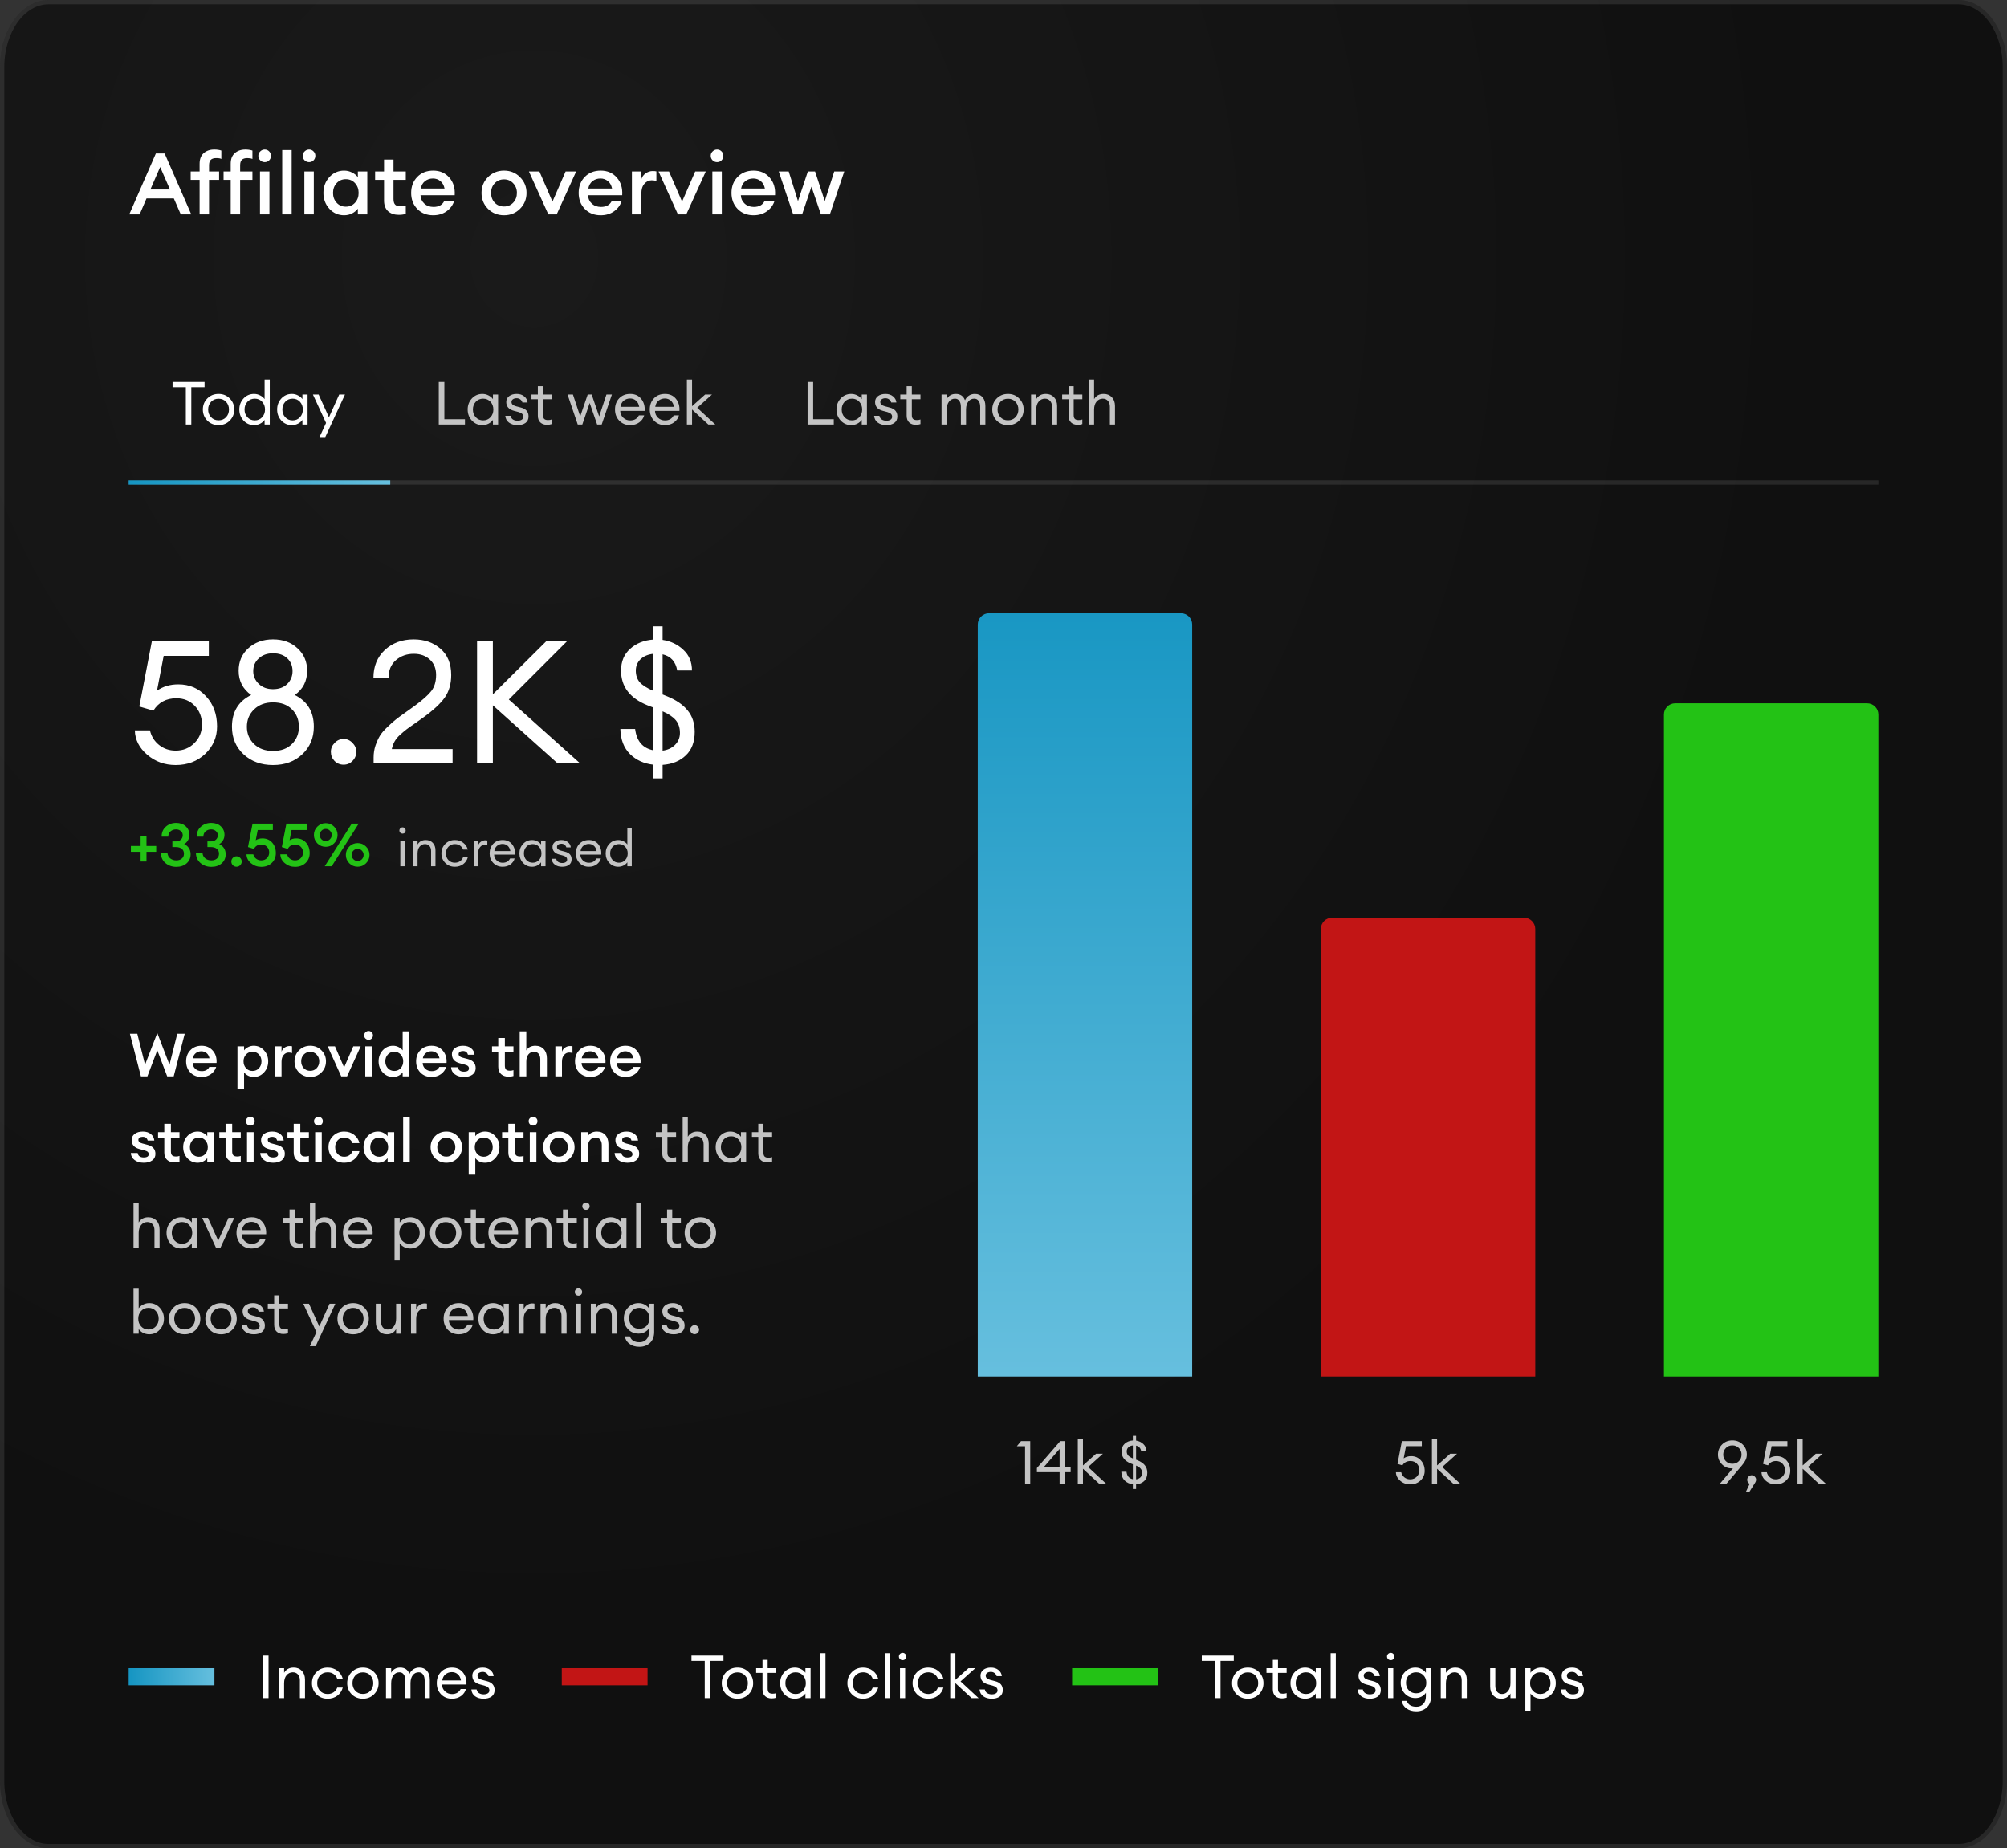<svg width="468" height="431" viewBox="0 0 468 431" fill="none" xmlns="http://www.w3.org/2000/svg">
<rect x="0" y="0" width="468" height="431" fill="#333333" stroke="none"/>
<path d="M456.696 0H11.304C5.061 0 0 7.013 0 15.664V415.336C0 423.987 5.061 431 11.304 431H456.696C462.939 431 468 423.987 468 415.336V15.664C468 7.013 462.939 0 456.696 0Z" fill="url(#paint0_radial_585_1125)"/>
<path d="M11.304 0.5H456.696C459.616 0.5 462.305 2.139 464.284 4.881C466.261 7.621 467.5 11.432 467.5 15.664V415.336C467.5 419.568 466.261 423.379 464.284 426.119C462.305 428.861 459.616 430.5 456.696 430.5H11.304C8.384 430.5 5.695 428.861 3.716 426.119C1.739 423.379 0.5 419.568 0.5 415.336V15.664C0.5 11.432 1.739 7.621 3.716 4.881C5.695 2.139 8.384 0.5 11.304 0.5Z" stroke="white" stroke-opacity="0.1"/>
<path d="M228 145.628C228 144.176 229.176 143 230.628 143H275.372C276.824 143 278 144.176 278 145.628V321H228V145.628Z" fill="url(#paint1_linear_585_1125)"/>
<path d="M308 216.628C308 215.176 309.176 214 310.628 214H355.372C356.824 214 358 215.176 358 216.628V321H308V216.628Z" fill="#C21515"/>
<path d="M388 166.628C388 165.176 389.176 164 390.628 164H435.372C436.824 164 438 165.176 438 166.628V321H388V166.628Z" fill="#23C215"/>
<path d="M30.137 50L36.346 35.779H38.389L44.598 50H42.154L40.532 46.275H34.163L32.56 50H30.137ZM37.347 38.944L35.064 44.192H39.63L37.347 38.944ZM61.725 37.802C61.325 37.802 60.978 37.662 60.684 37.382C60.39 37.088 60.243 36.734 60.243 36.32C60.243 35.92 60.39 35.579 60.684 35.299C60.978 35.005 61.325 34.858 61.725 34.858C62.139 34.858 62.487 35.005 62.767 35.299C63.047 35.579 63.188 35.92 63.188 36.32C63.188 36.734 63.047 37.088 62.767 37.382C62.487 37.662 62.139 37.802 61.725 37.802ZM60.624 50V39.986H62.827V50H60.624ZM46.544 50V41.948H44.461V39.986H46.544V38.183C46.544 37.101 46.857 36.28 47.485 35.719C48.126 35.145 48.954 34.858 49.968 34.858C50.583 34.858 51.13 34.938 51.611 35.098V37.061C51.397 36.928 51.003 36.861 50.429 36.861C49.842 36.861 49.414 36.995 49.147 37.262C48.88 37.515 48.747 37.949 48.747 38.563V39.986H51.09V41.948H48.747V50H46.544ZM53.794 50V41.948H52.132V39.986H53.794V38.183C53.794 37.101 54.108 36.28 54.735 35.719C55.376 35.145 56.204 34.858 57.219 34.858C57.793 34.858 58.341 34.938 58.861 35.098V37.061C58.554 36.928 58.16 36.861 57.68 36.861C57.092 36.861 56.665 36.995 56.398 37.262C56.131 37.515 55.997 37.949 55.997 38.563V39.986H58.861V41.948H55.997V50H53.794ZM65.807 50V34.978H68.01V50H65.807ZM72.073 37.802C71.672 37.802 71.325 37.662 71.031 37.382C70.737 37.088 70.59 36.734 70.59 36.32C70.59 35.92 70.737 35.579 71.031 35.299C71.325 35.005 71.672 34.858 72.073 34.858C72.486 34.858 72.834 35.005 73.114 35.299C73.394 35.579 73.535 35.92 73.535 36.32C73.535 36.734 73.394 37.088 73.114 37.382C72.834 37.662 72.486 37.802 72.073 37.802ZM70.971 50V39.986H73.174V50H70.971ZM80.24 50.2C78.879 50.2 77.73 49.693 76.796 48.678C75.874 47.663 75.414 46.435 75.414 44.993C75.414 43.551 75.874 42.322 76.796 41.307C77.73 40.293 78.879 39.785 80.24 39.785C80.921 39.785 81.549 39.939 82.123 40.246C82.697 40.54 83.138 40.9 83.445 41.327V39.986H85.648V50H83.445V48.658C83.138 49.085 82.697 49.453 82.123 49.76C81.549 50.053 80.921 50.2 80.24 50.2ZM78.498 47.276C79.059 47.89 79.773 48.197 80.641 48.197C81.509 48.197 82.223 47.89 82.784 47.276C83.345 46.662 83.626 45.901 83.626 44.993C83.626 44.085 83.345 43.324 82.784 42.709C82.223 42.095 81.509 41.788 80.641 41.788C79.773 41.788 79.059 42.095 78.498 42.709C77.937 43.324 77.657 44.085 77.657 44.993C77.657 45.901 77.937 46.662 78.498 47.276ZM92.98 50.1C91.965 50.1 91.137 49.82 90.496 49.259C89.868 48.685 89.555 47.857 89.555 46.775V41.948H87.472V39.986H89.555V37.202H91.758V39.986H94.622V41.948H91.758V46.415C91.758 47.029 91.891 47.47 92.158 47.737C92.425 47.99 92.853 48.117 93.44 48.117C93.921 48.117 94.315 48.05 94.622 47.917V49.88C94.141 50.027 93.594 50.1 92.98 50.1ZM101.001 50.2C99.505 50.2 98.277 49.713 97.315 48.738C96.354 47.75 95.873 46.502 95.873 44.993C95.873 43.484 96.347 42.242 97.295 41.267C98.243 40.279 99.485 39.785 101.021 39.785C102.57 39.785 103.818 40.326 104.766 41.408C105.714 42.476 106.135 43.851 106.028 45.533H98.056C98.083 46.308 98.377 46.956 98.938 47.476C99.499 47.997 100.213 48.258 101.081 48.258C102.309 48.258 103.151 47.79 103.605 46.855H105.908C105.601 47.83 105.013 48.631 104.145 49.259C103.277 49.886 102.229 50.2 101.001 50.2ZM100.961 41.628C100.24 41.628 99.619 41.835 99.098 42.249C98.591 42.649 98.263 43.224 98.117 43.971H103.665C103.504 43.197 103.177 42.616 102.683 42.229C102.189 41.828 101.615 41.628 100.961 41.628ZM121.256 48.698C120.255 49.7 119.013 50.2 117.531 50.2C116.049 50.2 114.8 49.7 113.786 48.698C112.784 47.683 112.283 46.448 112.283 44.993C112.283 43.537 112.784 42.309 113.786 41.307C114.8 40.293 116.049 39.785 117.531 39.785C119.013 39.785 120.255 40.293 121.256 41.307C122.271 42.309 122.779 43.537 122.779 44.993C122.779 46.448 122.271 47.683 121.256 48.698ZM117.531 48.157C118.399 48.157 119.113 47.857 119.674 47.256C120.248 46.642 120.535 45.887 120.535 44.993C120.535 44.098 120.248 43.35 119.674 42.749C119.113 42.135 118.399 41.828 117.531 41.828C116.65 41.828 115.922 42.135 115.348 42.749C114.787 43.35 114.507 44.098 114.507 44.993C114.507 45.887 114.787 46.642 115.348 47.256C115.922 47.857 116.65 48.157 117.531 48.157ZM127.865 50L123.338 39.986H125.782L128.826 47.016L131.89 39.986H134.354L129.807 50H127.865ZM140.061 50.2C138.566 50.2 137.337 49.713 136.376 48.738C135.414 47.75 134.934 46.502 134.934 44.993C134.934 43.484 135.408 42.242 136.356 41.267C137.304 40.279 138.546 39.785 140.081 39.785C141.63 39.785 142.879 40.326 143.827 41.408C144.775 42.476 145.195 43.851 145.089 45.533H137.117C137.144 46.308 137.437 46.956 137.998 47.476C138.559 47.997 139.273 48.258 140.141 48.258C141.37 48.258 142.211 47.79 142.665 46.855H144.968C144.661 47.83 144.074 48.631 143.206 49.259C142.338 49.886 141.29 50.2 140.061 50.2ZM140.021 41.628C139.3 41.628 138.679 41.835 138.158 42.249C137.651 42.649 137.324 43.224 137.177 43.971H142.725C142.565 43.197 142.238 42.616 141.744 42.229C141.25 41.828 140.675 41.628 140.021 41.628ZM147.351 50V39.986H149.554V41.768C149.741 41.207 150.082 40.753 150.576 40.406C151.083 40.059 151.624 39.885 152.198 39.885C152.545 39.885 152.832 39.912 153.059 39.965V42.229C152.739 42.109 152.372 42.048 151.958 42.048C151.29 42.048 150.723 42.322 150.255 42.87C149.788 43.404 149.554 44.151 149.554 45.113V50H147.351ZM158.084 50L153.558 39.986H156.001L159.046 47.016L162.11 39.986H164.574L160.027 50H158.084ZM167.21 37.802C166.81 37.802 166.462 37.662 166.169 37.382C165.875 37.088 165.728 36.734 165.728 36.32C165.728 35.92 165.875 35.579 166.169 35.299C166.462 35.005 166.81 34.858 167.21 34.858C167.624 34.858 167.971 35.005 168.252 35.299C168.532 35.579 168.672 35.92 168.672 36.32C168.672 36.734 168.532 37.088 168.252 37.382C167.971 37.662 167.624 37.802 167.21 37.802ZM166.109 50V39.986H168.312V50H166.109ZM175.699 50.2C174.203 50.2 172.975 49.713 172.013 48.738C171.052 47.75 170.571 46.502 170.571 44.993C170.571 43.484 171.045 42.242 171.993 41.267C172.941 40.279 174.183 39.785 175.719 39.785C177.268 39.785 178.516 40.326 179.464 41.408C180.412 42.476 180.833 43.851 180.726 45.533H172.754C172.781 46.308 173.075 46.956 173.636 47.476C174.197 47.997 174.911 48.258 175.779 48.258C177.007 48.258 177.849 47.79 178.303 46.855H180.606C180.299 47.83 179.711 48.631 178.843 49.259C177.975 49.886 176.927 50.2 175.699 50.2ZM175.659 41.628C174.938 41.628 174.317 41.835 173.796 42.249C173.289 42.649 172.961 43.224 172.815 43.971H178.363C178.202 43.197 177.875 42.616 177.381 42.229C176.887 41.828 176.313 41.628 175.659 41.628ZM191.423 50L189.22 43.531L187.037 50H184.954L181.589 39.986H183.912L186.075 46.895L188.379 39.986H190.061L192.324 46.895L194.528 39.986H196.871L193.506 50H191.423Z" fill="white"/>
<line x1="30" y1="112.5" x2="438" y2="112.5" stroke="white" stroke-opacity="0.1"/>
<line x1="30" y1="112.5" x2="91" y2="112.5" stroke="url(#paint2_linear_585_1125)"/>
<path d="M43.332 99V90.292H40.238V89.06H47.7V90.292H44.606V99H43.332ZM50.969 99.14C49.914 99.14 49.037 98.79 48.337 98.09C47.646 97.381 47.301 96.517 47.301 95.5C47.301 94.483 47.646 93.624 48.337 92.924C49.037 92.215 49.914 91.86 50.969 91.86C52.014 91.86 52.882 92.215 53.573 92.924C54.273 93.624 54.623 94.483 54.623 95.5C54.623 96.517 54.273 97.381 53.573 98.09C52.882 98.79 52.014 99.14 50.969 99.14ZM49.205 97.292C49.662 97.777 50.25 98.02 50.969 98.02C51.687 98.02 52.271 97.777 52.719 97.292C53.167 96.807 53.391 96.209 53.391 95.5C53.391 94.791 53.167 94.193 52.719 93.708C52.271 93.223 51.687 92.98 50.969 92.98C50.25 92.98 49.662 93.223 49.205 93.708C48.757 94.193 48.533 94.791 48.533 95.5C48.533 96.209 48.757 96.807 49.205 97.292ZM59.235 99.14C58.264 99.14 57.447 98.785 56.785 98.076C56.132 97.367 55.805 96.508 55.805 95.5C55.805 94.492 56.132 93.633 56.785 92.924C57.447 92.215 58.264 91.86 59.235 91.86C59.748 91.86 60.224 91.977 60.663 92.21C61.111 92.434 61.456 92.723 61.699 93.078V88.5H62.903V99H61.699V97.922C61.456 98.277 61.111 98.571 60.663 98.804C60.224 99.028 59.748 99.14 59.235 99.14ZM59.417 98.034C60.108 98.034 60.677 97.791 61.125 97.306C61.573 96.821 61.797 96.219 61.797 95.5C61.797 94.781 61.573 94.179 61.125 93.694C60.677 93.209 60.108 92.966 59.417 92.966C58.717 92.966 58.143 93.209 57.695 93.694C57.247 94.179 57.023 94.781 57.023 95.5C57.023 96.219 57.247 96.821 57.695 97.306C58.143 97.791 58.717 98.034 59.417 98.034ZM68.053 99.14C67.082 99.14 66.266 98.785 65.603 98.076C64.95 97.367 64.623 96.508 64.623 95.5C64.623 94.492 64.95 93.633 65.603 92.924C66.266 92.215 67.082 91.86 68.053 91.86C68.567 91.86 69.043 91.977 69.481 92.21C69.929 92.434 70.275 92.723 70.517 93.078V92H71.721V99H70.517V97.922C70.275 98.277 69.929 98.571 69.481 98.804C69.043 99.028 68.567 99.14 68.053 99.14ZM68.235 98.034C68.926 98.034 69.495 97.791 69.943 97.306C70.391 96.821 70.615 96.219 70.615 95.5C70.615 94.781 70.391 94.179 69.943 93.694C69.495 93.209 68.926 92.966 68.235 92.966C67.535 92.966 66.961 93.209 66.513 93.694C66.065 94.179 65.841 94.781 65.841 95.5C65.841 96.219 66.065 96.821 66.513 97.306C66.961 97.791 67.535 98.034 68.235 98.034ZM75.85 101.926H74.505L76.031 98.636L72.966 92H74.296L76.704 97.32L79.097 92H80.442L75.85 101.926Z" fill="white"/>
<path d="M102.316 99V89.06H103.618V97.768H108.42V99H102.316ZM112.483 99.14C111.512 99.14 110.696 98.785 110.033 98.076C109.38 97.367 109.053 96.508 109.053 95.5C109.053 94.492 109.38 93.633 110.033 92.924C110.696 92.215 111.512 91.86 112.483 91.86C112.996 91.86 113.472 91.977 113.911 92.21C114.359 92.434 114.704 92.723 114.947 93.078V92H116.151V99H114.947V97.922C114.704 98.277 114.359 98.571 113.911 98.804C113.472 99.028 112.996 99.14 112.483 99.14ZM112.665 98.034C113.356 98.034 113.925 97.791 114.373 97.306C114.821 96.821 115.045 96.219 115.045 95.5C115.045 94.781 114.821 94.179 114.373 93.694C113.925 93.209 113.356 92.966 112.665 92.966C111.965 92.966 111.391 93.209 110.943 93.694C110.495 94.179 110.271 94.781 110.271 95.5C110.271 96.219 110.495 96.821 110.943 97.306C111.391 97.791 111.965 98.034 112.665 98.034ZM120.671 99.14C119.887 99.14 119.229 98.949 118.697 98.566C118.175 98.183 117.885 97.651 117.829 96.97H119.061C119.136 97.362 119.323 97.651 119.621 97.838C119.929 98.025 120.284 98.118 120.685 98.118C121.087 98.118 121.409 98.039 121.651 97.88C121.903 97.721 122.029 97.493 122.029 97.194C122.029 96.914 121.936 96.685 121.749 96.508C121.572 96.331 121.278 96.186 120.867 96.074L119.859 95.808C118.655 95.491 118.053 94.805 118.053 93.75C118.053 93.181 118.277 92.723 118.725 92.378C119.183 92.033 119.766 91.86 120.475 91.86C121.194 91.86 121.782 92.051 122.239 92.434C122.706 92.807 122.967 93.283 123.023 93.862H121.819C121.726 93.554 121.558 93.311 121.315 93.134C121.082 92.957 120.802 92.868 120.475 92.868C120.13 92.868 119.841 92.947 119.607 93.106C119.383 93.265 119.271 93.475 119.271 93.736C119.271 93.988 119.355 94.193 119.523 94.352C119.691 94.511 119.962 94.641 120.335 94.744L121.455 95.038C122.65 95.337 123.247 96.027 123.247 97.11C123.247 97.782 123.009 98.291 122.533 98.636C122.057 98.972 121.437 99.14 120.671 99.14ZM127.559 99.07C126.915 99.07 126.397 98.888 126.005 98.524C125.613 98.16 125.417 97.628 125.417 96.928V93.106H123.933V92H125.417V90.054H126.621V92H128.637V93.106H126.621V96.774C126.621 97.213 126.714 97.521 126.901 97.698C127.088 97.875 127.382 97.964 127.783 97.964C128.138 97.964 128.422 97.917 128.637 97.824V98.902C128.301 99.014 127.942 99.07 127.559 99.07ZM139.242 99L137.506 93.974L135.784 99H134.72L132.34 92H133.6L135.294 97.11L137.044 92H137.968L139.718 97.11L141.412 92H142.686L140.306 99H139.242ZM146.938 99.14C145.921 99.14 145.076 98.795 144.404 98.104C143.742 97.413 143.41 96.545 143.41 95.5C143.41 94.445 143.732 93.577 144.376 92.896C145.03 92.205 145.893 91.86 146.966 91.86C148.049 91.86 148.898 92.243 149.514 93.008C150.13 93.773 150.401 94.711 150.326 95.822H144.628C144.647 96.457 144.88 96.989 145.328 97.418C145.776 97.838 146.318 98.048 146.952 98.048C147.904 98.048 148.581 97.656 148.982 96.872H150.214C150.037 97.525 149.659 98.067 149.08 98.496C148.502 98.925 147.788 99.14 146.938 99.14ZM148.31 93.428C147.928 93.092 147.466 92.924 146.924 92.924C146.383 92.924 145.898 93.087 145.468 93.414C145.048 93.741 144.787 94.226 144.684 94.87H149.052C148.94 94.235 148.693 93.755 148.31 93.428ZM155.046 99.14C154.028 99.14 153.184 98.795 152.512 98.104C151.849 97.413 151.518 96.545 151.518 95.5C151.518 94.445 151.84 93.577 152.484 92.896C153.137 92.205 154 91.86 155.074 91.86C156.156 91.86 157.006 92.243 157.622 93.008C158.238 93.773 158.508 94.711 158.434 95.822H152.736C152.754 96.457 152.988 96.989 153.436 97.418C153.884 97.838 154.425 98.048 155.06 98.048C156.012 98.048 156.688 97.656 157.09 96.872H158.322C158.144 97.525 157.766 98.067 157.188 98.496C156.609 98.925 155.895 99.14 155.046 99.14ZM156.418 93.428C156.035 93.092 155.573 92.924 155.032 92.924C154.49 92.924 154.005 93.087 153.576 93.414C153.156 93.741 152.894 94.226 152.792 94.87H157.16C157.048 94.235 156.8 93.755 156.418 93.428ZM165.169 99L161.375 95.5V99H160.171V88.5H161.375V94.73L164.427 92H166.023L162.579 95.094L166.793 99H165.169Z" fill="#C4C4C4"/>
<path d="M188.316 99V89.06H189.618V97.768H194.42V99H188.316ZM198.483 99.14C197.512 99.14 196.696 98.785 196.033 98.076C195.38 97.367 195.053 96.508 195.053 95.5C195.053 94.492 195.38 93.633 196.033 92.924C196.696 92.215 197.512 91.86 198.483 91.86C198.996 91.86 199.472 91.977 199.911 92.21C200.359 92.434 200.704 92.723 200.947 93.078V92H202.151V99H200.947V97.922C200.704 98.277 200.359 98.571 199.911 98.804C199.472 99.028 198.996 99.14 198.483 99.14ZM198.665 98.034C199.356 98.034 199.925 97.791 200.373 97.306C200.821 96.821 201.045 96.219 201.045 95.5C201.045 94.781 200.821 94.179 200.373 93.694C199.925 93.209 199.356 92.966 198.665 92.966C197.965 92.966 197.391 93.209 196.943 93.694C196.495 94.179 196.271 94.781 196.271 95.5C196.271 96.219 196.495 96.821 196.943 97.306C197.391 97.791 197.965 98.034 198.665 98.034ZM206.671 99.14C205.887 99.14 205.229 98.949 204.697 98.566C204.175 98.183 203.885 97.651 203.829 96.97H205.061C205.136 97.362 205.323 97.651 205.621 97.838C205.929 98.025 206.284 98.118 206.685 98.118C207.087 98.118 207.409 98.039 207.651 97.88C207.903 97.721 208.029 97.493 208.029 97.194C208.029 96.914 207.936 96.685 207.749 96.508C207.572 96.331 207.278 96.186 206.867 96.074L205.859 95.808C204.655 95.491 204.053 94.805 204.053 93.75C204.053 93.181 204.277 92.723 204.725 92.378C205.183 92.033 205.766 91.86 206.475 91.86C207.194 91.86 207.782 92.051 208.239 92.434C208.706 92.807 208.967 93.283 209.023 93.862H207.819C207.726 93.554 207.558 93.311 207.315 93.134C207.082 92.957 206.802 92.868 206.475 92.868C206.13 92.868 205.841 92.947 205.607 93.106C205.383 93.265 205.271 93.475 205.271 93.736C205.271 93.988 205.355 94.193 205.523 94.352C205.691 94.511 205.962 94.641 206.335 94.744L207.455 95.038C208.65 95.337 209.247 96.027 209.247 97.11C209.247 97.782 209.009 98.291 208.533 98.636C208.057 98.972 207.437 99.14 206.671 99.14ZM213.559 99.07C212.915 99.07 212.397 98.888 212.005 98.524C211.613 98.16 211.417 97.628 211.417 96.928V93.106H209.933V92H211.417V90.054H212.621V92H214.637V93.106H212.621V96.774C212.621 97.213 212.714 97.521 212.901 97.698C213.088 97.875 213.382 97.964 213.783 97.964C214.138 97.964 214.422 97.917 214.637 97.824V98.902C214.301 99.014 213.942 99.07 213.559 99.07ZM228.568 99V94.884C228.568 94.305 228.447 93.843 228.204 93.498C227.971 93.143 227.63 92.966 227.182 92.966C226.622 92.966 226.165 93.185 225.81 93.624C225.465 94.063 225.283 94.66 225.264 95.416V99H224.06V94.884C224.06 94.296 223.939 93.829 223.696 93.484C223.463 93.139 223.127 92.966 222.688 92.966C222.109 92.966 221.643 93.199 221.288 93.666C220.933 94.123 220.756 94.744 220.756 95.528V99H219.552V92H220.756V93.078C221.204 92.266 221.909 91.86 222.87 91.86C223.934 91.86 224.653 92.359 225.026 93.358C225.213 92.901 225.511 92.537 225.922 92.266C226.333 91.995 226.799 91.86 227.322 91.86C228.078 91.86 228.675 92.117 229.114 92.63C229.553 93.143 229.772 93.834 229.772 94.702V99H228.568ZM235.047 99.14C233.992 99.14 233.115 98.79 232.415 98.09C231.724 97.381 231.379 96.517 231.379 95.5C231.379 94.483 231.724 93.624 232.415 92.924C233.115 92.215 233.992 91.86 235.047 91.86C236.092 91.86 236.96 92.215 237.651 92.924C238.351 93.624 238.701 94.483 238.701 95.5C238.701 96.517 238.351 97.381 237.651 98.09C236.96 98.79 236.092 99.14 235.047 99.14ZM233.283 97.292C233.74 97.777 234.328 98.02 235.047 98.02C235.765 98.02 236.349 97.777 236.797 97.292C237.245 96.807 237.469 96.209 237.469 95.5C237.469 94.791 237.245 94.193 236.797 93.708C236.349 93.223 235.765 92.98 235.047 92.98C234.328 92.98 233.74 93.223 233.283 93.708C232.835 94.193 232.611 94.791 232.611 95.5C232.611 96.209 232.835 96.807 233.283 97.292ZM240.429 99V92H241.633V93.078C242.109 92.266 242.851 91.86 243.859 91.86C244.652 91.86 245.292 92.117 245.777 92.63C246.262 93.143 246.505 93.829 246.505 94.688V99H245.315V94.87C245.315 94.282 245.166 93.82 244.867 93.484C244.568 93.139 244.167 92.966 243.663 92.966C243.084 92.966 242.599 93.195 242.207 93.652C241.824 94.109 241.633 94.735 241.633 95.528V99H240.429ZM251.307 99.07C250.663 99.07 250.145 98.888 249.753 98.524C249.361 98.16 249.165 97.628 249.165 96.928V93.106H247.681V92H249.165V90.054H250.369V92H252.385V93.106H250.369V96.774C250.369 97.213 250.462 97.521 250.649 97.698C250.836 97.875 251.13 97.964 251.531 97.964C251.886 97.964 252.17 97.917 252.385 97.824V98.902C252.049 99.014 251.69 99.07 251.307 99.07ZM255.127 99H253.923V88.5H255.127V93.078C255.603 92.266 256.345 91.86 257.353 91.86C258.146 91.86 258.786 92.117 259.271 92.63C259.756 93.143 259.999 93.829 259.999 94.688V99H258.809V94.87C258.809 94.282 258.66 93.82 258.361 93.484C258.062 93.139 257.661 92.966 257.157 92.966C256.578 92.966 256.093 93.195 255.701 93.652C255.318 94.109 255.127 94.735 255.127 95.528V99Z" fill="#C4C4C4"/>
<path d="M40.968 178.4C38.406 178.4 36.191 177.6 34.323 175.999C32.455 174.397 31.494 172.503 31.441 170.314H34.964C35.284 171.702 35.991 172.836 37.085 173.717C38.179 174.597 39.474 175.038 40.968 175.038C42.703 175.038 44.157 174.451 45.331 173.276C46.506 172.102 47.093 170.661 47.093 168.953C47.093 167.219 46.532 165.764 45.412 164.59C44.291 163.416 42.863 162.829 41.128 162.829C38.753 162.829 36.965 163.789 35.764 165.711L32.482 164.75L35.404 149.579H48.694V152.941H38.166L36.605 161.067C37.993 160.08 39.647 159.586 41.569 159.586C44.211 159.586 46.372 160.52 48.053 162.388C49.761 164.23 50.615 166.565 50.615 169.394C50.615 171.902 49.695 174.037 47.853 175.798C46.012 177.533 43.717 178.4 40.968 178.4ZM63.653 178.4C60.877 178.4 58.582 177.56 56.768 175.878C54.98 174.197 54.086 172.062 54.086 169.474C54.086 166.004 55.58 163.536 58.569 162.068C56.621 160.68 55.647 158.799 55.647 156.424C55.647 154.289 56.394 152.541 57.888 151.18C59.41 149.792 61.331 149.098 63.653 149.098C66.001 149.098 67.909 149.792 69.377 151.18C70.871 152.541 71.619 154.289 71.619 156.424C71.619 158.826 70.658 160.707 68.737 162.068C71.699 163.536 73.18 166.004 73.18 169.474C73.18 172.062 72.286 174.197 70.498 175.878C68.737 177.56 66.455 178.4 63.653 178.4ZM63.653 175.118C65.521 175.118 66.989 174.584 68.056 173.517C69.15 172.449 69.697 171.101 69.697 169.474C69.697 167.819 69.15 166.458 68.056 165.391C66.989 164.323 65.521 163.789 63.653 163.789C61.838 163.789 60.37 164.336 59.249 165.431C58.129 166.498 57.568 167.846 57.568 169.474C57.568 171.075 58.129 172.422 59.249 173.517C60.37 174.584 61.838 175.118 63.653 175.118ZM63.653 160.707C65.04 160.707 66.148 160.307 66.975 159.506C67.802 158.679 68.216 157.678 68.216 156.504C68.216 155.276 67.802 154.276 66.975 153.502C66.175 152.728 65.067 152.341 63.653 152.341C62.292 152.341 61.184 152.741 60.33 153.542C59.476 154.316 59.049 155.303 59.049 156.504C59.049 157.651 59.476 158.639 60.33 159.466C61.184 160.293 62.292 160.707 63.653 160.707ZM82.198 177.44C81.638 178.027 80.944 178.32 80.117 178.32C79.289 178.32 78.582 178.027 77.995 177.44C77.435 176.852 77.154 176.145 77.154 175.318C77.154 174.517 77.448 173.824 78.035 173.236C78.622 172.623 79.316 172.316 80.117 172.316C80.917 172.316 81.611 172.623 82.198 173.236C82.785 173.824 83.079 174.517 83.079 175.318C83.079 176.145 82.785 176.852 82.198 177.44ZM105.534 174.678V178H87.12V176.639C87.12 175.652 87.267 174.718 87.56 173.837C87.881 172.93 88.228 172.169 88.601 171.555C88.975 170.941 89.562 170.261 90.362 169.514C91.163 168.74 91.79 168.179 92.244 167.832C92.698 167.459 93.458 166.898 94.525 166.151C95.593 165.377 96.3 164.87 96.647 164.63C98.542 163.242 99.85 162.081 100.57 161.147C101.317 160.187 101.691 158.932 101.691 157.385C101.691 155.89 101.211 154.703 100.25 153.822C99.289 152.915 98.035 152.461 96.487 152.461C94.859 152.461 93.471 152.955 92.324 153.942C91.176 154.929 90.603 156.304 90.603 158.065H87.08C87.08 155.396 87.961 153.235 89.722 151.58C91.51 149.926 93.752 149.098 96.447 149.098C98.956 149.098 101.037 149.819 102.692 151.26C104.373 152.701 105.214 154.756 105.214 157.425C105.214 159.453 104.72 161.187 103.732 162.628C102.745 164.043 101.05 165.617 98.649 167.352C98.195 167.672 97.555 168.126 96.727 168.713C95.9 169.273 95.259 169.727 94.806 170.074C94.352 170.421 93.845 170.848 93.285 171.355C92.751 171.835 92.324 172.356 92.004 172.916C91.71 173.45 91.497 174.037 91.363 174.678H105.534ZM130.017 178L114.926 164.47V178H111.243V149.579H114.926V161.908L127.335 149.579H132.178L118.648 163.109L135.261 178H130.017ZM152.345 181.523V178.32C150.157 178.08 148.342 177.253 146.901 175.838C145.46 174.397 144.713 172.449 144.659 169.994H148.102C148.449 172.823 149.863 174.477 152.345 174.958V164.99L150.984 164.47C146.874 162.815 144.819 160.12 144.819 156.384C144.819 154.249 145.527 152.554 146.941 151.3C148.355 150.019 150.157 149.298 152.345 149.138V146.056H154.507V149.218C156.428 149.512 158.043 150.286 159.35 151.54C160.685 152.768 161.352 154.369 161.352 156.344H157.909C157.562 154.289 156.428 153.035 154.507 152.581V161.948L155.507 162.348C157.669 163.229 159.284 164.336 160.351 165.671C161.445 167.005 161.992 168.673 161.992 170.675C161.992 173.023 161.298 174.851 159.911 176.159C158.55 177.466 156.748 178.2 154.507 178.36V181.523H152.345ZM158.55 170.915C158.55 169.687 158.216 168.686 157.549 167.912C156.882 167.139 155.868 166.458 154.507 165.871V175.038C155.654 174.904 156.615 174.464 157.389 173.717C158.163 172.943 158.55 172.009 158.55 170.915ZM148.262 156.384C148.262 157.478 148.569 158.385 149.183 159.106C149.823 159.8 150.877 160.467 152.345 161.107V152.461C151.091 152.594 150.09 153.021 149.343 153.742C148.622 154.462 148.262 155.343 148.262 156.384Z" fill="white"/>
<path d="M30.518 198.626V197.268H32.786V195H34.158V197.268H36.426V198.626H34.158V200.894H32.786V198.626H30.518ZM41.117 202.14C40.119 202.14 39.269 201.841 38.569 201.244C37.879 200.647 37.524 199.858 37.505 198.878H39.045C39.083 199.41 39.293 199.835 39.675 200.152C40.067 200.469 40.548 200.628 41.117 200.628C41.631 200.628 42.051 200.493 42.377 200.222C42.713 199.951 42.886 199.578 42.895 199.102C42.895 198.579 42.723 198.187 42.377 197.926C42.041 197.655 41.575 197.52 40.977 197.52H40.193V196.204H40.977C41.472 196.204 41.864 196.073 42.153 195.812C42.452 195.551 42.606 195.21 42.615 194.79C42.615 194.379 42.466 194.048 42.167 193.796C41.869 193.535 41.5 193.404 41.061 193.404C40.539 193.404 40.105 193.558 39.759 193.866C39.414 194.165 39.241 194.575 39.241 195.098H37.687C37.687 194.127 38.014 193.353 38.667 192.774C39.33 192.186 40.128 191.892 41.061 191.892C41.985 191.892 42.732 192.153 43.301 192.676C43.88 193.199 44.169 193.871 44.169 194.692C44.169 195.149 44.053 195.574 43.819 195.966C43.586 196.349 43.297 196.643 42.951 196.848C43.409 197.044 43.773 197.347 44.043 197.758C44.314 198.169 44.449 198.649 44.449 199.2C44.449 200.068 44.137 200.777 43.511 201.328C42.895 201.869 42.097 202.14 41.117 202.14ZM49.293 202.14C48.294 202.14 47.445 201.841 46.745 201.244C46.054 200.647 45.7 199.858 45.681 198.878H47.221C47.258 199.41 47.468 199.835 47.851 200.152C48.243 200.469 48.724 200.628 49.293 200.628C49.806 200.628 50.226 200.493 50.553 200.222C50.889 199.951 51.062 199.578 51.071 199.102C51.071 198.579 50.898 198.187 50.553 197.926C50.217 197.655 49.75 197.52 49.153 197.52H48.369V196.204H49.153C49.648 196.204 50.04 196.073 50.329 195.812C50.628 195.551 50.782 195.21 50.791 194.79C50.791 194.379 50.642 194.048 50.343 193.796C50.044 193.535 49.676 193.404 49.237 193.404C48.714 193.404 48.28 193.558 47.935 193.866C47.59 194.165 47.417 194.575 47.417 195.098H45.863C45.863 194.127 46.19 193.353 46.843 192.774C47.506 192.186 48.304 191.892 49.237 191.892C50.161 191.892 50.908 192.153 51.477 192.676C52.056 193.199 52.345 193.871 52.345 194.692C52.345 195.149 52.228 195.574 51.995 195.966C51.762 196.349 51.472 196.643 51.127 196.848C51.584 197.044 51.948 197.347 52.219 197.758C52.49 198.169 52.625 198.649 52.625 199.2C52.625 200.068 52.312 200.777 51.687 201.328C51.071 201.869 50.273 202.14 49.293 202.14ZM55.145 202.112C54.818 202.112 54.533 201.995 54.291 201.762C54.057 201.519 53.941 201.23 53.941 200.894C53.941 200.567 54.057 200.283 54.291 200.04C54.533 199.797 54.818 199.676 55.145 199.676C55.481 199.676 55.766 199.797 55.999 200.04C56.242 200.283 56.363 200.567 56.363 200.894C56.363 201.23 56.242 201.519 55.999 201.762C55.766 201.995 55.481 202.112 55.145 202.112ZM60.908 202.14C60.003 202.14 59.209 201.855 58.528 201.286C57.847 200.717 57.497 200.026 57.478 199.214H59.06C59.163 199.634 59.382 199.975 59.718 200.236C60.063 200.497 60.46 200.628 60.908 200.628C61.459 200.628 61.907 200.451 62.252 200.096C62.597 199.732 62.77 199.293 62.77 198.78C62.77 198.248 62.597 197.809 62.252 197.464C61.916 197.109 61.482 196.932 60.95 196.932C60.147 196.932 59.569 197.273 59.214 197.954L57.828 197.52L58.892 192.06H63.624V193.558H60.096L59.634 195.938C60.045 195.649 60.563 195.504 61.188 195.504C62.121 195.504 62.877 195.826 63.456 196.47C64.035 197.114 64.324 197.935 64.324 198.934C64.324 199.867 64.002 200.637 63.358 201.244C62.723 201.841 61.907 202.14 60.908 202.14ZM68.797 202.14C67.891 202.14 67.098 201.855 66.417 201.286C65.735 200.717 65.385 200.026 65.367 199.214H66.949C67.051 199.634 67.271 199.975 67.607 200.236C67.952 200.497 68.349 200.628 68.797 200.628C69.347 200.628 69.795 200.451 70.141 200.096C70.486 199.732 70.659 199.293 70.659 198.78C70.659 198.248 70.486 197.809 70.141 197.464C69.805 197.109 69.371 196.932 68.839 196.932C68.036 196.932 67.457 197.273 67.103 197.954L65.717 197.52L66.781 192.06H71.513V193.558H67.985L67.523 195.938C67.933 195.649 68.451 195.504 69.077 195.504C70.01 195.504 70.766 195.826 71.345 196.47C71.923 197.114 72.213 197.935 72.213 198.934C72.213 199.867 71.891 200.637 71.247 201.244C70.612 201.841 69.795 202.14 68.797 202.14ZM77.343 202H75.719L82.019 192.06H83.643L77.343 202ZM83.405 202.112C82.64 202.112 81.987 201.841 81.445 201.3C80.913 200.759 80.647 200.11 80.647 199.354C80.647 198.589 80.913 197.94 81.445 197.408C81.987 196.867 82.64 196.596 83.405 196.596C84.161 196.596 84.81 196.867 85.351 197.408C85.893 197.94 86.163 198.589 86.163 199.354C86.163 200.11 85.893 200.759 85.351 201.3C84.81 201.841 84.161 202.112 83.405 202.112ZM82.397 200.348C82.677 200.628 83.013 200.768 83.405 200.768C83.797 200.768 84.124 200.633 84.385 200.362C84.656 200.082 84.791 199.746 84.791 199.354C84.791 198.962 84.656 198.631 84.385 198.36C84.124 198.08 83.797 197.94 83.405 197.94C83.013 197.94 82.677 198.08 82.397 198.36C82.127 198.64 81.991 198.971 81.991 199.354C81.991 199.737 82.127 200.068 82.397 200.348ZM75.957 197.464C75.192 197.464 74.539 197.193 73.997 196.652C73.465 196.111 73.199 195.462 73.199 194.706C73.199 193.941 73.465 193.292 73.997 192.76C74.539 192.219 75.192 191.948 75.957 191.948C76.713 191.948 77.362 192.219 77.903 192.76C78.445 193.292 78.715 193.941 78.715 194.706C78.715 195.462 78.445 196.111 77.903 196.652C77.362 197.193 76.713 197.464 75.957 197.464ZM75.957 196.12C76.34 196.12 76.667 195.98 76.937 195.7C77.217 195.42 77.357 195.089 77.357 194.706C77.357 194.323 77.217 193.992 76.937 193.712C76.667 193.432 76.34 193.292 75.957 193.292C75.565 193.292 75.234 193.432 74.963 193.712C74.693 193.983 74.557 194.314 74.557 194.706C74.557 195.098 74.693 195.434 74.963 195.714C75.234 195.985 75.565 196.12 75.957 196.12Z" fill="#23C215"/>
<path d="M94.393 194.188C94.257 194.324 94.085 194.392 93.877 194.392C93.669 194.392 93.493 194.324 93.349 194.188C93.205 194.044 93.133 193.868 93.133 193.66C93.133 193.46 93.205 193.288 93.349 193.144C93.493 193 93.669 192.928 93.877 192.928C94.085 192.928 94.257 193 94.393 193.144C94.529 193.288 94.597 193.46 94.597 193.66C94.597 193.868 94.529 194.044 94.393 194.188ZM93.349 202V196H94.381V202H93.349ZM96.337 202V196H97.369V196.924C97.777 196.228 98.413 195.88 99.277 195.88C99.957 195.88 100.505 196.1 100.921 196.54C101.337 196.98 101.545 197.568 101.545 198.304V202H100.525V198.46C100.525 197.956 100.397 197.56 100.141 197.272C99.885 196.976 99.541 196.828 99.109 196.828C98.613 196.828 98.197 197.024 97.861 197.416C97.533 197.808 97.369 198.344 97.369 199.024V202H96.337ZM106.068 202.12C105.164 202.12 104.416 201.82 103.824 201.22C103.232 200.612 102.936 199.872 102.936 199C102.936 198.128 103.232 197.392 103.824 196.792C104.416 196.184 105.164 195.88 106.068 195.88C106.812 195.88 107.456 196.088 108 196.504C108.544 196.912 108.908 197.448 109.092 198.112H107.988C107.844 197.72 107.604 197.408 107.268 197.176C106.932 196.944 106.532 196.828 106.068 196.828C105.452 196.828 104.948 197.036 104.556 197.452C104.172 197.868 103.98 198.384 103.98 199C103.98 199.616 104.172 200.132 104.556 200.548C104.948 200.964 105.452 201.172 106.068 201.172C106.532 201.172 106.932 201.056 107.268 200.824C107.604 200.592 107.844 200.28 107.988 199.888H109.092C108.916 200.552 108.556 201.092 108.012 201.508C107.468 201.916 106.82 202.12 106.068 202.12ZM110.458 202V196H111.49V197.164C111.602 196.796 111.818 196.5 112.138 196.276C112.466 196.052 112.81 195.94 113.17 195.94C113.346 195.94 113.502 195.956 113.638 195.988V197.056C113.494 196.992 113.306 196.96 113.074 196.96C112.658 196.96 112.29 197.14 111.97 197.5C111.65 197.86 111.49 198.368 111.49 199.024V202H110.458ZM117.198 202.12C116.326 202.12 115.602 201.824 115.026 201.232C114.458 200.64 114.174 199.896 114.174 199C114.174 198.096 114.45 197.352 115.002 196.768C115.562 196.176 116.302 195.88 117.222 195.88C118.15 195.88 118.878 196.208 119.406 196.864C119.934 197.52 120.166 198.324 120.102 199.276H115.218C115.234 199.82 115.434 200.276 115.818 200.644C116.202 201.004 116.666 201.184 117.21 201.184C118.026 201.184 118.606 200.848 118.95 200.176H120.006C119.854 200.736 119.53 201.2 119.034 201.568C118.538 201.936 117.926 202.12 117.198 202.12ZM118.374 197.224C118.046 196.936 117.65 196.792 117.186 196.792C116.722 196.792 116.306 196.932 115.938 197.212C115.578 197.492 115.354 197.908 115.266 198.46H119.01C118.914 197.916 118.702 197.504 118.374 197.224ZM124.063 202.12C123.231 202.12 122.531 201.816 121.963 201.208C121.403 200.6 121.123 199.864 121.123 199C121.123 198.136 121.403 197.4 121.963 196.792C122.531 196.184 123.231 195.88 124.063 195.88C124.503 195.88 124.911 195.98 125.287 196.18C125.671 196.372 125.967 196.62 126.175 196.924V196H127.207V202H126.175V201.076C125.967 201.38 125.671 201.632 125.287 201.832C124.911 202.024 124.503 202.12 124.063 202.12ZM124.219 201.172C124.811 201.172 125.299 200.964 125.683 200.548C126.067 200.132 126.259 199.616 126.259 199C126.259 198.384 126.067 197.868 125.683 197.452C125.299 197.036 124.811 196.828 124.219 196.828C123.619 196.828 123.127 197.036 122.743 197.452C122.359 197.868 122.167 198.384 122.167 199C122.167 199.616 122.359 200.132 122.743 200.548C123.127 200.964 123.619 201.172 124.219 201.172ZM131.082 202.12C130.41 202.12 129.846 201.956 129.39 201.628C128.942 201.3 128.694 200.844 128.646 200.26H129.702C129.766 200.596 129.926 200.844 130.182 201.004C130.446 201.164 130.75 201.244 131.094 201.244C131.438 201.244 131.714 201.176 131.922 201.04C132.138 200.904 132.246 200.708 132.246 200.452C132.246 200.212 132.166 200.016 132.006 199.864C131.854 199.712 131.602 199.588 131.25 199.492L130.386 199.264C129.354 198.992 128.838 198.404 128.838 197.5C128.838 197.012 129.03 196.62 129.414 196.324C129.806 196.028 130.306 195.88 130.914 195.88C131.53 195.88 132.034 196.044 132.426 196.372C132.826 196.692 133.05 197.1 133.098 197.596H132.066C131.986 197.332 131.842 197.124 131.634 196.972C131.434 196.82 131.194 196.744 130.914 196.744C130.618 196.744 130.37 196.812 130.17 196.948C129.978 197.084 129.882 197.264 129.882 197.488C129.882 197.704 129.954 197.88 130.098 198.016C130.242 198.152 130.474 198.264 130.794 198.352L131.754 198.604C132.778 198.86 133.29 199.452 133.29 200.38C133.29 200.956 133.086 201.392 132.678 201.688C132.27 201.976 131.738 202.12 131.082 202.12ZM137.307 202.12C136.435 202.12 135.711 201.824 135.135 201.232C134.567 200.64 134.283 199.896 134.283 199C134.283 198.096 134.559 197.352 135.111 196.768C135.671 196.176 136.411 195.88 137.331 195.88C138.259 195.88 138.987 196.208 139.515 196.864C140.043 197.52 140.275 198.324 140.211 199.276H135.327C135.343 199.82 135.543 200.276 135.927 200.644C136.311 201.004 136.775 201.184 137.319 201.184C138.135 201.184 138.715 200.848 139.059 200.176H140.115C139.963 200.736 139.639 201.2 139.143 201.568C138.647 201.936 138.035 202.12 137.307 202.12ZM138.483 197.224C138.155 196.936 137.759 196.792 137.295 196.792C136.831 196.792 136.415 196.932 136.047 197.212C135.687 197.492 135.463 197.908 135.375 198.46H139.119C139.023 197.916 138.811 197.504 138.483 197.224ZM144.173 202.12C143.341 202.12 142.641 201.816 142.073 201.208C141.513 200.6 141.233 199.864 141.233 199C141.233 198.136 141.513 197.4 142.073 196.792C142.641 196.184 143.341 195.88 144.173 195.88C144.613 195.88 145.021 195.98 145.397 196.18C145.781 196.372 146.077 196.62 146.285 196.924V193H147.317V202H146.285V201.076C146.077 201.38 145.781 201.632 145.397 201.832C145.021 202.024 144.613 202.12 144.173 202.12ZM144.329 201.172C144.921 201.172 145.409 200.964 145.793 200.548C146.177 200.132 146.369 199.616 146.369 199C146.369 198.384 146.177 197.868 145.793 197.452C145.409 197.036 144.921 196.828 144.329 196.828C143.729 196.828 143.237 197.036 142.853 197.452C142.469 197.868 142.277 198.384 142.277 199C142.277 199.616 142.469 200.132 142.853 200.548C143.237 200.964 143.729 201.172 144.329 201.172Z" fill="#C4C4C4"/>
<path d="M38.988 251L36.678 244.924L34.368 251H32.856L30.294 241.06H32.016L33.822 248.284L36.678 240.892L39.52 248.284L41.34 241.06H43.076L40.5 251H38.988ZM46.982 251.14C45.936 251.14 45.078 250.799 44.406 250.118C43.734 249.427 43.398 248.555 43.398 247.5C43.398 246.445 43.729 245.577 44.392 244.896C45.054 244.205 45.922 243.86 46.996 243.86C48.078 243.86 48.951 244.238 49.614 244.994C50.276 245.741 50.57 246.702 50.496 247.878H44.924C44.942 248.419 45.148 248.872 45.54 249.236C45.932 249.6 46.431 249.782 47.038 249.782C47.896 249.782 48.484 249.455 48.802 248.802H50.412C50.197 249.483 49.786 250.043 49.18 250.482C48.573 250.921 47.84 251.14 46.982 251.14ZM46.954 245.148C46.45 245.148 46.016 245.293 45.652 245.582C45.297 245.862 45.068 246.263 44.966 246.786H48.844C48.732 246.245 48.503 245.839 48.158 245.568C47.812 245.288 47.411 245.148 46.954 245.148ZM56.912 253.926H55.372V244H56.912V244.938C57.127 244.639 57.435 244.387 57.836 244.182C58.247 243.967 58.69 243.86 59.166 243.86C60.118 243.86 60.916 244.215 61.56 244.924C62.213 245.633 62.54 246.492 62.54 247.5C62.54 248.508 62.213 249.367 61.56 250.076C60.916 250.785 60.118 251.14 59.166 251.14C58.69 251.14 58.247 251.037 57.836 250.832C57.435 250.617 57.127 250.361 56.912 250.062V253.926ZM58.886 249.74C59.493 249.74 59.992 249.525 60.384 249.096C60.776 248.667 60.972 248.135 60.972 247.5C60.972 246.865 60.776 246.333 60.384 245.904C59.992 245.475 59.493 245.26 58.886 245.26C58.27 245.26 57.766 245.475 57.374 245.904C56.982 246.333 56.786 246.865 56.786 247.5C56.786 248.135 56.982 248.667 57.374 249.096C57.766 249.525 58.27 249.74 58.886 249.74ZM64.108 251V244H65.648V245.246C65.779 244.854 66.017 244.537 66.362 244.294C66.717 244.051 67.095 243.93 67.496 243.93C67.739 243.93 67.94 243.949 68.098 243.986V245.568C67.874 245.484 67.618 245.442 67.328 245.442C66.862 245.442 66.465 245.633 66.138 246.016C65.812 246.389 65.648 246.912 65.648 247.584V251H64.108ZM74.948 250.09C74.249 250.79 73.38 251.14 72.344 251.14C71.308 251.14 70.436 250.79 69.727 250.09C69.026 249.381 68.677 248.517 68.677 247.5C68.677 246.483 69.026 245.624 69.727 244.924C70.436 244.215 71.308 243.86 72.344 243.86C73.38 243.86 74.249 244.215 74.948 244.924C75.658 245.624 76.013 246.483 76.013 247.5C76.013 248.517 75.658 249.381 74.948 250.09ZM72.344 249.712C72.951 249.712 73.451 249.502 73.843 249.082C74.244 248.653 74.445 248.125 74.445 247.5C74.445 246.875 74.244 246.352 73.843 245.932C73.451 245.503 72.951 245.288 72.344 245.288C71.728 245.288 71.22 245.503 70.819 245.932C70.427 246.352 70.231 246.875 70.231 247.5C70.231 248.125 70.427 248.653 70.819 249.082C71.22 249.502 71.728 249.712 72.344 249.712ZM79.568 251L76.404 244H78.112L80.24 248.914L82.382 244H84.104L80.926 251H79.568ZM85.947 242.474C85.667 242.474 85.424 242.376 85.219 242.18C85.013 241.975 84.911 241.727 84.911 241.438C84.911 241.158 85.013 240.92 85.219 240.724C85.424 240.519 85.667 240.416 85.947 240.416C86.236 240.416 86.479 240.519 86.675 240.724C86.871 240.92 86.969 241.158 86.969 241.438C86.969 241.727 86.871 241.975 86.675 242.18C86.479 242.376 86.236 242.474 85.947 242.474ZM85.177 251V244H86.717V251H85.177ZM91.656 251.14C90.704 251.14 89.901 250.785 89.248 250.076C88.604 249.367 88.282 248.508 88.282 247.5C88.282 246.492 88.604 245.633 89.248 244.924C89.901 244.215 90.704 243.86 91.656 243.86C92.132 243.86 92.571 243.967 92.972 244.182C93.373 244.387 93.681 244.639 93.896 244.938V240.5H95.436V251H93.896V250.062C93.681 250.361 93.373 250.617 92.972 250.832C92.571 251.037 92.132 251.14 91.656 251.14ZM90.438 249.096C90.83 249.525 91.329 249.74 91.936 249.74C92.543 249.74 93.042 249.525 93.434 249.096C93.826 248.667 94.022 248.135 94.022 247.5C94.022 246.865 93.826 246.333 93.434 245.904C93.042 245.475 92.543 245.26 91.936 245.26C91.329 245.26 90.83 245.475 90.438 245.904C90.046 246.333 89.85 246.865 89.85 247.5C89.85 248.135 90.046 248.667 90.438 249.096ZM100.616 251.14C99.571 251.14 98.712 250.799 98.04 250.118C97.368 249.427 97.032 248.555 97.032 247.5C97.032 246.445 97.364 245.577 98.026 244.896C98.689 244.205 99.557 243.86 100.63 243.86C101.713 243.86 102.586 244.238 103.248 244.994C103.911 245.741 104.205 246.702 104.13 247.878H98.558C98.577 248.419 98.782 248.872 99.174 249.236C99.566 249.6 100.066 249.782 100.672 249.782C101.531 249.782 102.119 249.455 102.436 248.802H104.046C103.832 249.483 103.421 250.043 102.814 250.482C102.208 250.921 101.475 251.14 100.616 251.14ZM100.588 245.148C100.084 245.148 99.65 245.293 99.286 245.582C98.932 245.862 98.703 246.263 98.6 246.786H102.478C102.366 246.245 102.138 245.839 101.792 245.568C101.447 245.288 101.046 245.148 100.588 245.148ZM108.176 251.14C107.345 251.14 106.645 250.935 106.076 250.524C105.516 250.113 105.217 249.563 105.18 248.872H106.776C106.888 249.563 107.368 249.908 108.218 249.908C108.563 249.908 108.838 249.847 109.044 249.726C109.249 249.595 109.352 249.409 109.352 249.166C109.352 248.923 109.272 248.732 109.114 248.592C108.955 248.452 108.689 248.335 108.316 248.242L107.168 247.934C105.973 247.617 105.376 246.912 105.376 245.82C105.376 245.232 105.614 244.761 106.09 244.406C106.566 244.042 107.196 243.86 107.98 243.86C108.736 243.86 109.356 244.051 109.842 244.434C110.327 244.817 110.598 245.325 110.654 245.96H109.114C108.964 245.381 108.582 245.092 107.966 245.092C107.658 245.092 107.41 245.157 107.224 245.288C107.037 245.409 106.944 245.582 106.944 245.806C106.944 246.207 107.256 246.487 107.882 246.646L109.058 246.954C110.299 247.271 110.92 247.976 110.92 249.068C110.92 249.731 110.663 250.244 110.15 250.608C109.646 250.963 108.988 251.14 108.176 251.14ZM118.58 251.07C117.871 251.07 117.292 250.874 116.844 250.482C116.405 250.081 116.186 249.502 116.186 248.746V245.372H114.73V244H116.186V242.054H117.726V244H119.728V245.372H117.726V248.494C117.726 248.923 117.819 249.231 118.006 249.418C118.193 249.595 118.491 249.684 118.902 249.684C119.238 249.684 119.513 249.637 119.728 249.544V250.916C119.392 251.019 119.009 251.07 118.58 251.07ZM122.728 251H121.188V240.5H122.728V244.952C123.167 244.224 123.876 243.86 124.856 243.86C125.668 243.86 126.317 244.126 126.802 244.658C127.288 245.19 127.53 245.899 127.53 246.786V251H125.99V247.038C125.99 246.478 125.86 246.044 125.598 245.736C125.337 245.419 124.982 245.26 124.534 245.26C124.002 245.26 123.568 245.461 123.232 245.862C122.896 246.263 122.728 246.828 122.728 247.556V251ZM129.501 251V244H131.041V245.246C131.172 244.854 131.41 244.537 131.755 244.294C132.11 244.051 132.488 243.93 132.889 243.93C133.132 243.93 133.332 243.949 133.491 243.986V245.568C133.267 245.484 133.01 245.442 132.721 245.442C132.254 245.442 131.858 245.633 131.531 246.016C131.204 246.389 131.041 246.912 131.041 247.584V251H129.501ZM137.667 251.14C136.622 251.14 135.763 250.799 135.091 250.118C134.419 249.427 134.083 248.555 134.083 247.5C134.083 246.445 134.414 245.577 135.077 244.896C135.74 244.205 136.608 243.86 137.681 243.86C138.764 243.86 139.636 244.238 140.299 244.994C140.962 245.741 141.256 246.702 141.181 247.878H135.609C135.628 248.419 135.833 248.872 136.225 249.236C136.617 249.6 137.116 249.782 137.723 249.782C138.582 249.782 139.17 249.455 139.487 248.802H141.097C140.882 249.483 140.472 250.043 139.865 250.482C139.258 250.921 138.526 251.14 137.667 251.14ZM137.639 245.148C137.135 245.148 136.701 245.293 136.337 245.582C135.982 245.862 135.754 246.263 135.651 246.786H139.529C139.417 246.245 139.188 245.839 138.843 245.568C138.498 245.288 138.096 245.148 137.639 245.148ZM145.857 251.14C144.811 251.14 143.953 250.799 143.281 250.118C142.609 249.427 142.273 248.555 142.273 247.5C142.273 246.445 142.604 245.577 143.267 244.896C143.929 244.205 144.797 243.86 145.871 243.86C146.953 243.86 147.826 244.238 148.489 244.994C149.151 245.741 149.445 246.702 149.371 247.878H143.799C143.817 248.419 144.023 248.872 144.415 249.236C144.807 249.6 145.306 249.782 145.913 249.782C146.771 249.782 147.359 249.455 147.677 248.802H149.287C149.072 249.483 148.661 250.043 148.055 250.482C147.448 250.921 146.715 251.14 145.857 251.14ZM145.829 245.148C145.325 245.148 144.891 245.293 144.527 245.582C144.172 245.862 143.943 246.263 143.841 246.786H147.719C147.607 246.245 147.378 245.839 147.033 245.568C146.687 245.288 146.286 245.148 145.829 245.148ZM33.5 271.14C32.669 271.14 31.969 270.935 31.4 270.524C30.84 270.113 30.541 269.563 30.504 268.872H32.1C32.212 269.563 32.693 269.908 33.542 269.908C33.887 269.908 34.163 269.847 34.368 269.726C34.573 269.595 34.676 269.409 34.676 269.166C34.676 268.923 34.597 268.732 34.438 268.592C34.279 268.452 34.013 268.335 33.64 268.242L32.492 267.934C31.297 267.617 30.7 266.912 30.7 265.82C30.7 265.232 30.938 264.761 31.414 264.406C31.89 264.042 32.52 263.86 33.304 263.86C34.06 263.86 34.681 264.051 35.166 264.434C35.651 264.817 35.922 265.325 35.978 265.96H34.438C34.289 265.381 33.906 265.092 33.29 265.092C32.982 265.092 32.735 265.157 32.548 265.288C32.361 265.409 32.268 265.582 32.268 265.806C32.268 266.207 32.581 266.487 33.206 266.646L34.382 266.954C35.623 267.271 36.244 267.976 36.244 269.068C36.244 269.731 35.987 270.244 35.474 270.608C34.97 270.963 34.312 271.14 33.5 271.14ZM40.705 271.07C39.995 271.07 39.417 270.874 38.969 270.482C38.53 270.081 38.311 269.502 38.311 268.746V265.372H36.855V264H38.311V262.054H39.851V264H41.853V265.372H39.851V268.494C39.851 268.923 39.944 269.231 40.131 269.418C40.318 269.595 40.616 269.684 41.027 269.684C41.363 269.684 41.638 269.637 41.853 269.544V270.916C41.517 271.019 41.134 271.07 40.705 271.07ZM46.088 271.14C45.136 271.14 44.333 270.785 43.68 270.076C43.036 269.367 42.714 268.508 42.714 267.5C42.714 266.492 43.036 265.633 43.68 264.924C44.333 264.215 45.136 263.86 46.088 263.86C46.564 263.86 47.002 263.967 47.404 264.182C47.805 264.387 48.113 264.639 48.328 264.938V264H49.868V271H48.328V270.062C48.113 270.361 47.805 270.617 47.404 270.832C47.002 271.037 46.564 271.14 46.088 271.14ZM44.87 269.096C45.262 269.525 45.761 269.74 46.368 269.74C46.974 269.74 47.474 269.525 47.866 269.096C48.258 268.667 48.454 268.135 48.454 267.5C48.454 266.865 48.258 266.333 47.866 265.904C47.474 265.475 46.974 265.26 46.368 265.26C45.761 265.26 45.262 265.475 44.87 265.904C44.478 266.333 44.282 266.865 44.282 267.5C44.282 268.135 44.478 268.667 44.87 269.096ZM54.992 271.07C54.283 271.07 53.704 270.874 53.256 270.482C52.817 270.081 52.598 269.502 52.598 268.746V265.372H51.142V264H52.598V262.054H54.138V264H56.14V265.372H54.138V268.494C54.138 268.923 54.231 269.231 54.418 269.418C54.605 269.595 54.903 269.684 55.314 269.684C55.65 269.684 55.925 269.637 56.14 269.544V270.916C55.804 271.019 55.421 271.07 54.992 271.07ZM58.37 262.474C58.09 262.474 57.848 262.376 57.642 262.18C57.437 261.975 57.334 261.727 57.334 261.438C57.334 261.158 57.437 260.92 57.642 260.724C57.848 260.519 58.09 260.416 58.37 260.416C58.66 260.416 58.903 260.519 59.099 260.724C59.294 260.92 59.392 261.158 59.392 261.438C59.392 261.727 59.294 261.975 59.099 262.18C58.903 262.376 58.66 262.474 58.37 262.474ZM57.6 271V264H59.141V271H57.6ZM63.674 271.14C62.843 271.14 62.143 270.935 61.574 270.524C61.014 270.113 60.715 269.563 60.678 268.872H62.274C62.386 269.563 62.867 269.908 63.716 269.908C64.061 269.908 64.337 269.847 64.542 269.726C64.747 269.595 64.85 269.409 64.85 269.166C64.85 268.923 64.77 268.732 64.612 268.592C64.453 268.452 64.187 268.335 63.814 268.242L62.666 267.934C61.471 267.617 60.874 266.912 60.874 265.82C60.874 265.232 61.112 264.761 61.588 264.406C62.064 264.042 62.694 263.86 63.478 263.86C64.234 263.86 64.855 264.051 65.34 264.434C65.825 264.817 66.096 265.325 66.152 265.96H64.612C64.463 265.381 64.08 265.092 63.464 265.092C63.156 265.092 62.908 265.157 62.722 265.288C62.535 265.409 62.442 265.582 62.442 265.806C62.442 266.207 62.755 266.487 63.38 266.646L64.556 266.954C65.797 267.271 66.418 267.976 66.418 269.068C66.418 269.731 66.161 270.244 65.648 270.608C65.144 270.963 64.486 271.14 63.674 271.14ZM70.879 271.07C70.169 271.07 69.591 270.874 69.143 270.482C68.704 270.081 68.485 269.502 68.485 268.746V265.372H67.029V264H68.485V262.054H70.025V264H72.027V265.372H70.025V268.494C70.025 268.923 70.118 269.231 70.305 269.418C70.491 269.595 70.79 269.684 71.201 269.684C71.537 269.684 71.812 269.637 72.027 269.544V270.916C71.691 271.019 71.308 271.07 70.879 271.07ZM74.257 262.474C73.977 262.474 73.734 262.376 73.529 262.18C73.324 261.975 73.221 261.727 73.221 261.438C73.221 261.158 73.324 260.92 73.529 260.724C73.734 260.519 73.977 260.416 74.257 260.416C74.546 260.416 74.789 260.519 74.985 260.724C75.181 260.92 75.279 261.158 75.279 261.438C75.279 261.727 75.181 261.975 74.985 262.18C74.789 262.376 74.546 262.474 74.257 262.474ZM73.487 271V264H75.027V271H73.487ZM80.26 271.14C79.206 271.14 78.329 270.79 77.629 270.09C76.938 269.381 76.593 268.517 76.593 267.5C76.593 266.483 76.938 265.624 77.629 264.924C78.329 264.215 79.206 263.86 80.26 263.86C81.166 263.86 81.936 264.112 82.57 264.616C83.215 265.12 83.63 265.769 83.817 266.562H82.192C82.052 266.17 81.81 265.857 81.465 265.624C81.129 265.381 80.727 265.26 80.26 265.26C79.644 265.26 79.141 265.47 78.749 265.89C78.356 266.31 78.16 266.847 78.16 267.5C78.16 268.153 78.356 268.69 78.749 269.11C79.141 269.53 79.644 269.74 80.26 269.74C80.727 269.74 81.129 269.623 81.465 269.39C81.81 269.147 82.052 268.83 82.192 268.438H83.817C83.63 269.231 83.215 269.88 82.57 270.384C81.936 270.888 81.166 271.14 80.26 271.14ZM88.142 271.14C87.19 271.14 86.388 270.785 85.734 270.076C85.09 269.367 84.768 268.508 84.768 267.5C84.768 266.492 85.09 265.633 85.734 264.924C86.388 264.215 87.19 263.86 88.142 263.86C88.618 263.86 89.057 263.967 89.458 264.182C89.86 264.387 90.168 264.639 90.382 264.938V264H91.922V271H90.382V270.062C90.168 270.361 89.86 270.617 89.458 270.832C89.057 271.037 88.618 271.14 88.142 271.14ZM86.924 269.096C87.316 269.525 87.816 269.74 88.422 269.74C89.029 269.74 89.528 269.525 89.92 269.096C90.312 268.667 90.508 268.135 90.508 267.5C90.508 266.865 90.312 266.333 89.92 265.904C89.528 265.475 89.029 265.26 88.422 265.26C87.816 265.26 87.316 265.475 86.924 265.904C86.532 266.333 86.336 266.865 86.336 267.5C86.336 268.135 86.532 268.667 86.924 269.096ZM94.009 271V260.5H95.549V271H94.009ZM106.681 270.09C105.981 270.79 105.113 271.14 104.077 271.14C103.041 271.14 102.168 270.79 101.459 270.09C100.759 269.381 100.409 268.517 100.409 267.5C100.409 266.483 100.759 265.624 101.459 264.924C102.168 264.215 103.041 263.86 104.077 263.86C105.113 263.86 105.981 264.215 106.681 264.924C107.39 265.624 107.745 266.483 107.745 267.5C107.745 268.517 107.39 269.381 106.681 270.09ZM104.077 269.712C104.684 269.712 105.183 269.502 105.575 269.082C105.976 268.653 106.177 268.125 106.177 267.5C106.177 266.875 105.976 266.352 105.575 265.932C105.183 265.503 104.684 265.288 104.077 265.288C103.461 265.288 102.952 265.503 102.551 265.932C102.159 266.352 101.963 266.875 101.963 267.5C101.963 268.125 102.159 268.653 102.551 269.082C102.952 269.502 103.461 269.712 104.077 269.712ZM110.834 273.926H109.294V264H110.834V264.938C111.048 264.639 111.356 264.387 111.758 264.182C112.168 263.967 112.612 263.86 113.088 263.86C114.04 263.86 114.838 264.215 115.482 264.924C116.135 265.633 116.462 266.492 116.462 267.5C116.462 268.508 116.135 269.367 115.482 270.076C114.838 270.785 114.04 271.14 113.088 271.14C112.612 271.14 112.168 271.037 111.758 270.832C111.356 270.617 111.048 270.361 110.834 270.062V273.926ZM112.808 269.74C113.414 269.74 113.914 269.525 114.306 269.096C114.698 268.667 114.894 268.135 114.894 267.5C114.894 266.865 114.698 266.333 114.306 265.904C113.914 265.475 113.414 265.26 112.808 265.26C112.192 265.26 111.688 265.475 111.296 265.904C110.904 266.333 110.708 266.865 110.708 267.5C110.708 268.135 110.904 268.667 111.296 269.096C111.688 269.525 112.192 269.74 112.808 269.74ZM120.931 271.07C120.222 271.07 119.643 270.874 119.195 270.482C118.757 270.081 118.537 269.502 118.537 268.746V265.372H117.081V264H118.537V262.054H120.077V264H122.079V265.372H120.077V268.494C120.077 268.923 120.171 269.231 120.357 269.418C120.544 269.595 120.843 269.684 121.253 269.684C121.589 269.684 121.865 269.637 122.079 269.544V270.916C121.743 271.019 121.361 271.07 120.931 271.07ZM124.31 262.474C124.03 262.474 123.787 262.376 123.582 262.18C123.377 261.975 123.274 261.727 123.274 261.438C123.274 261.158 123.377 260.92 123.582 260.724C123.787 260.519 124.03 260.416 124.31 260.416C124.599 260.416 124.842 260.519 125.038 260.724C125.234 260.92 125.332 261.158 125.332 261.438C125.332 261.727 125.234 261.975 125.038 262.18C124.842 262.376 124.599 262.474 124.31 262.474ZM123.54 271V264H125.08V271H123.54ZM132.917 270.09C132.217 270.79 131.349 271.14 130.313 271.14C129.277 271.14 128.405 270.79 127.695 270.09C126.995 269.381 126.645 268.517 126.645 267.5C126.645 266.483 126.995 265.624 127.695 264.924C128.405 264.215 129.277 263.86 130.313 263.86C131.349 263.86 132.217 264.215 132.917 264.924C133.627 265.624 133.981 266.483 133.981 267.5C133.981 268.517 133.627 269.381 132.917 270.09ZM130.313 269.712C130.92 269.712 131.419 269.502 131.811 269.082C132.213 268.653 132.413 268.125 132.413 267.5C132.413 266.875 132.213 266.352 131.811 265.932C131.419 265.503 130.92 265.288 130.313 265.288C129.697 265.288 129.189 265.503 128.787 265.932C128.395 266.352 128.199 266.875 128.199 267.5C128.199 268.125 128.395 268.653 128.787 269.082C129.189 269.502 129.697 269.712 130.313 269.712ZM135.53 271V264H137.07V264.952C137.509 264.224 138.218 263.86 139.198 263.86C140.01 263.86 140.659 264.126 141.144 264.658C141.629 265.19 141.872 265.899 141.872 266.786V271H140.332V267.038C140.332 266.478 140.201 266.044 139.94 265.736C139.679 265.419 139.324 265.26 138.876 265.26C138.344 265.26 137.91 265.461 137.574 265.862C137.238 266.263 137.07 266.828 137.07 267.556V271H135.53ZM146.307 271.14C145.476 271.14 144.776 270.935 144.207 270.524C143.647 270.113 143.348 269.563 143.311 268.872H144.907C145.019 269.563 145.499 269.908 146.349 269.908C146.694 269.908 146.969 269.847 147.175 269.726C147.38 269.595 147.483 269.409 147.483 269.166C147.483 268.923 147.403 268.732 147.245 268.592C147.086 268.452 146.82 268.335 146.447 268.242L145.299 267.934C144.104 267.617 143.507 266.912 143.507 265.82C143.507 265.232 143.745 264.761 144.221 264.406C144.697 264.042 145.327 263.86 146.111 263.86C146.867 263.86 147.487 264.051 147.973 264.434C148.458 264.817 148.729 265.325 148.785 265.96H147.245C147.095 265.381 146.713 265.092 146.097 265.092C145.789 265.092 145.541 265.157 145.355 265.288C145.168 265.409 145.075 265.582 145.075 265.806C145.075 266.207 145.387 266.487 146.013 266.646L147.189 266.954C148.43 267.271 149.051 267.976 149.051 269.068C149.051 269.731 148.794 270.244 148.281 270.608C147.777 270.963 147.119 271.14 146.307 271.14Z" fill="white"/>
<path d="M156.569 271.07C155.925 271.07 155.407 270.888 155.015 270.524C154.623 270.16 154.427 269.628 154.427 268.928V265.106H152.943V264H154.427V262.054H155.631V264H157.647V265.106H155.631V268.774C155.631 269.213 155.724 269.521 155.911 269.698C156.097 269.875 156.391 269.964 156.793 269.964C157.147 269.964 157.432 269.917 157.647 269.824V270.902C157.311 271.014 156.951 271.07 156.569 271.07ZM160.389 271H159.185V260.5H160.389V265.078C160.865 264.266 161.607 263.86 162.615 263.86C163.408 263.86 164.047 264.117 164.533 264.63C165.018 265.143 165.261 265.829 165.261 266.688V271H164.071V266.87C164.071 266.282 163.921 265.82 163.623 265.484C163.324 265.139 162.923 264.966 162.419 264.966C161.84 264.966 161.355 265.195 160.963 265.652C160.58 266.109 160.389 266.735 160.389 267.528V271ZM170.313 271.14C169.342 271.14 168.526 270.785 167.863 270.076C167.21 269.367 166.883 268.508 166.883 267.5C166.883 266.492 167.21 265.633 167.863 264.924C168.526 264.215 169.342 263.86 170.313 263.86C170.826 263.86 171.302 263.977 171.741 264.21C172.189 264.434 172.534 264.723 172.777 265.078V264H173.981V271H172.777V269.922C172.534 270.277 172.189 270.571 171.741 270.804C171.302 271.028 170.826 271.14 170.313 271.14ZM170.495 270.034C171.186 270.034 171.755 269.791 172.203 269.306C172.651 268.821 172.875 268.219 172.875 267.5C172.875 266.781 172.651 266.179 172.203 265.694C171.755 265.209 171.186 264.966 170.495 264.966C169.795 264.966 169.221 265.209 168.773 265.694C168.325 266.179 168.101 266.781 168.101 267.5C168.101 268.219 168.325 268.821 168.773 269.306C169.221 269.791 169.795 270.034 170.495 270.034ZM178.963 271.07C178.319 271.07 177.801 270.888 177.409 270.524C177.017 270.16 176.821 269.628 176.821 268.928V265.106H175.337V264H176.821V262.054H178.025V264H180.041V265.106H178.025V268.774C178.025 269.213 178.119 269.521 178.305 269.698C178.492 269.875 178.786 269.964 179.187 269.964C179.542 269.964 179.827 269.917 180.041 269.824V270.902C179.705 271.014 179.346 271.07 178.963 271.07ZM32.338 291H31.134V280.5H32.338V285.078C32.814 284.266 33.556 283.86 34.564 283.86C35.357 283.86 35.997 284.117 36.482 284.63C36.967 285.143 37.21 285.829 37.21 286.688V291H36.02V286.87C36.02 286.282 35.871 285.82 35.572 285.484C35.273 285.139 34.872 284.966 34.368 284.966C33.789 284.966 33.304 285.195 32.912 285.652C32.529 286.109 32.338 286.735 32.338 287.528V291ZM42.262 291.14C41.291 291.14 40.475 290.785 39.812 290.076C39.159 289.367 38.832 288.508 38.832 287.5C38.832 286.492 39.159 285.633 39.812 284.924C40.475 284.215 41.291 283.86 42.262 283.86C42.776 283.86 43.252 283.977 43.69 284.21C44.138 284.434 44.483 284.723 44.726 285.078V284H45.93V291H44.726V289.922C44.483 290.277 44.138 290.571 43.69 290.804C43.252 291.028 42.776 291.14 42.262 291.14ZM42.444 290.034C43.135 290.034 43.704 289.791 44.152 289.306C44.6 288.821 44.824 288.219 44.824 287.5C44.824 286.781 44.6 286.179 44.152 285.694C43.704 285.209 43.135 284.966 42.444 284.966C41.744 284.966 41.17 285.209 40.722 285.694C40.274 286.179 40.05 286.781 40.05 287.5C40.05 288.219 40.274 288.821 40.722 289.306C41.17 289.791 41.744 290.034 42.444 290.034ZM50.38 291L47.147 284H48.49L50.885 289.306L53.279 284H54.623L51.389 291H50.38ZM58.671 291.14C57.653 291.14 56.809 290.795 56.137 290.104C55.474 289.413 55.143 288.545 55.143 287.5C55.143 286.445 55.465 285.577 56.109 284.896C56.762 284.205 57.625 283.86 58.699 283.86C59.781 283.86 60.631 284.243 61.247 285.008C61.863 285.773 62.133 286.711 62.059 287.822H56.361C56.379 288.457 56.613 288.989 57.061 289.418C57.509 289.838 58.05 290.048 58.685 290.048C59.637 290.048 60.313 289.656 60.715 288.872H61.947C61.769 289.525 61.391 290.067 60.813 290.496C60.234 290.925 59.52 291.14 58.671 291.14ZM60.043 285.428C59.66 285.092 59.198 284.924 58.657 284.924C58.115 284.924 57.63 285.087 57.201 285.414C56.781 285.741 56.519 286.226 56.417 286.87H60.785C60.673 286.235 60.425 285.755 60.043 285.428ZM69.657 291.07C69.013 291.07 68.495 290.888 68.103 290.524C67.711 290.16 67.515 289.628 67.515 288.928V285.106H66.031V284H67.515V282.054H68.719V284H70.735V285.106H68.719V288.774C68.719 289.213 68.812 289.521 68.999 289.698C69.185 289.875 69.479 289.964 69.881 289.964C70.235 289.964 70.52 289.917 70.735 289.824V290.902C70.399 291.014 70.039 291.07 69.657 291.07ZM73.477 291H72.273V280.5H73.477V285.078C73.953 284.266 74.695 283.86 75.703 283.86C76.496 283.86 77.135 284.117 77.621 284.63C78.106 285.143 78.349 285.829 78.349 286.688V291H77.159V286.87C77.159 286.282 77.009 285.82 76.711 285.484C76.412 285.139 76.011 284.966 75.507 284.966C74.928 284.966 74.443 285.195 74.051 285.652C73.668 286.109 73.477 286.735 73.477 287.528V291ZM83.499 291.14C82.481 291.14 81.637 290.795 80.965 290.104C80.302 289.413 79.971 288.545 79.971 287.5C79.971 286.445 80.293 285.577 80.937 284.896C81.59 284.205 82.454 283.86 83.527 283.86C84.609 283.86 85.459 284.243 86.075 285.008C86.691 285.773 86.962 286.711 86.887 287.822H81.189C81.207 288.457 81.441 288.989 81.889 289.418C82.337 289.838 82.878 290.048 83.513 290.048C84.465 290.048 85.141 289.656 85.543 288.872H86.775C86.597 289.525 86.219 290.067 85.641 290.496C85.062 290.925 84.348 291.14 83.499 291.14ZM84.871 285.428C84.488 285.092 84.026 284.924 83.485 284.924C82.944 284.924 82.458 285.087 82.029 285.414C81.609 285.741 81.347 286.226 81.245 286.87H85.613C85.501 286.235 85.254 285.755 84.871 285.428ZM93.205 293.926H92.001V284H93.205V285.078C93.448 284.723 93.788 284.434 94.227 284.21C94.675 283.977 95.156 283.86 95.669 283.86C96.64 283.86 97.452 284.215 98.105 284.924C98.768 285.633 99.099 286.492 99.099 287.5C99.099 288.508 98.768 289.367 98.105 290.076C97.452 290.785 96.64 291.14 95.669 291.14C95.156 291.14 94.675 291.028 94.227 290.804C93.788 290.571 93.448 290.277 93.205 289.922V293.926ZM93.779 289.306C94.227 289.791 94.796 290.034 95.487 290.034C96.178 290.034 96.747 289.791 97.195 289.306C97.643 288.821 97.867 288.219 97.867 287.5C97.867 286.781 97.643 286.179 97.195 285.694C96.747 285.209 96.178 284.966 95.487 284.966C94.796 284.966 94.227 285.209 93.779 285.694C93.331 286.179 93.107 286.781 93.107 287.5C93.107 288.219 93.331 288.821 93.779 289.306ZM103.941 291.14C102.887 291.14 102.009 290.79 101.309 290.09C100.619 289.381 100.273 288.517 100.273 287.5C100.273 286.483 100.619 285.624 101.309 284.924C102.009 284.215 102.887 283.86 103.941 283.86C104.987 283.86 105.855 284.215 106.545 284.924C107.245 285.624 107.595 286.483 107.595 287.5C107.595 288.517 107.245 289.381 106.545 290.09C105.855 290.79 104.987 291.14 103.941 291.14ZM102.177 289.292C102.635 289.777 103.223 290.02 103.941 290.02C104.66 290.02 105.243 289.777 105.691 289.292C106.139 288.807 106.363 288.209 106.363 287.5C106.363 286.791 106.139 286.193 105.691 285.708C105.243 285.223 104.66 284.98 103.941 284.98C103.223 284.98 102.635 285.223 102.177 285.708C101.729 286.193 101.505 286.791 101.505 287.5C101.505 288.209 101.729 288.807 102.177 289.292ZM111.916 291.07C111.272 291.07 110.754 290.888 110.362 290.524C109.97 290.16 109.774 289.628 109.774 288.928V285.106H108.29V284H109.774V282.054H110.978V284H112.994V285.106H110.978V288.774C110.978 289.213 111.072 289.521 111.258 289.698C111.445 289.875 111.739 289.964 112.14 289.964C112.495 289.964 112.78 289.917 112.994 289.824V290.902C112.658 291.014 112.299 291.07 111.916 291.07ZM117.419 291.14C116.401 291.14 115.557 290.795 114.885 290.104C114.222 289.413 113.891 288.545 113.891 287.5C113.891 286.445 114.213 285.577 114.857 284.896C115.51 284.205 116.373 283.86 117.447 283.86C118.529 283.86 119.379 284.243 119.995 285.008C120.611 285.773 120.881 286.711 120.807 287.822H115.109C115.127 288.457 115.361 288.989 115.809 289.418C116.257 289.838 116.798 290.048 117.433 290.048C118.385 290.048 119.061 289.656 119.463 288.872H120.695C120.517 289.525 120.139 290.067 119.561 290.496C118.982 290.925 118.268 291.14 117.419 291.14ZM118.791 285.428C118.408 285.092 117.946 284.924 117.405 284.924C116.863 284.924 116.378 285.087 115.949 285.414C115.529 285.741 115.267 286.226 115.165 286.87H119.533C119.421 286.235 119.173 285.755 118.791 285.428ZM122.544 291V284H123.748V285.078C124.224 284.266 124.966 283.86 125.974 283.86C126.767 283.86 127.407 284.117 127.892 284.63C128.377 285.143 128.62 285.829 128.62 286.688V291H127.43V286.87C127.43 286.282 127.281 285.82 126.982 285.484C126.683 285.139 126.282 284.966 125.778 284.966C125.199 284.966 124.714 285.195 124.322 285.652C123.939 286.109 123.748 286.735 123.748 287.528V291H122.544ZM133.422 291.07C132.778 291.07 132.26 290.888 131.868 290.524C131.476 290.16 131.28 289.628 131.28 288.928V285.106H129.796V284H131.28V282.054H132.484V284H134.5V285.106H132.484V288.774C132.484 289.213 132.578 289.521 132.764 289.698C132.951 289.875 133.245 289.964 133.646 289.964C134.001 289.964 134.286 289.917 134.5 289.824V290.902C134.164 291.014 133.805 291.07 133.422 291.07ZM137.256 281.886C137.098 282.045 136.897 282.124 136.654 282.124C136.412 282.124 136.206 282.045 136.038 281.886C135.87 281.718 135.786 281.513 135.786 281.27C135.786 281.037 135.87 280.836 136.038 280.668C136.206 280.5 136.412 280.416 136.654 280.416C136.897 280.416 137.098 280.5 137.256 280.668C137.415 280.836 137.494 281.037 137.494 281.27C137.494 281.513 137.415 281.718 137.256 281.886ZM136.038 291V284H137.242V291H136.038ZM142.409 291.14C141.438 291.14 140.621 290.785 139.959 290.076C139.305 289.367 138.979 288.508 138.979 287.5C138.979 286.492 139.305 285.633 139.959 284.924C140.621 284.215 141.438 283.86 142.409 283.86C142.922 283.86 143.398 283.977 143.837 284.21C144.285 284.434 144.63 284.723 144.873 285.078V284H146.077V291H144.873V289.922C144.63 290.277 144.285 290.571 143.837 290.804C143.398 291.028 142.922 291.14 142.409 291.14ZM142.591 290.034C143.281 290.034 143.851 289.791 144.299 289.306C144.747 288.821 144.971 288.219 144.971 287.5C144.971 286.781 144.747 286.179 144.299 285.694C143.851 285.209 143.281 284.966 142.591 284.966C141.891 284.966 141.317 285.209 140.869 285.694C140.421 286.179 140.197 286.781 140.197 287.5C140.197 288.219 140.421 288.821 140.869 289.306C141.317 289.791 141.891 290.034 142.591 290.034ZM148.343 291V280.5H149.547V291H148.343ZM157.69 291.07C157.046 291.07 156.528 290.888 156.136 290.524C155.744 290.16 155.548 289.628 155.548 288.928V285.106H154.064V284H155.548V282.054H156.752V284H158.768V285.106H156.752V288.774C156.752 289.213 156.845 289.521 157.032 289.698C157.219 289.875 157.513 289.964 157.914 289.964C158.269 289.964 158.553 289.917 158.768 289.824V290.902C158.432 291.014 158.073 291.07 157.69 291.07ZM163.318 291.14C162.264 291.14 161.386 290.79 160.686 290.09C159.996 289.381 159.65 288.517 159.65 287.5C159.65 286.483 159.996 285.624 160.686 284.924C161.386 284.215 162.264 283.86 163.318 283.86C164.364 283.86 165.232 284.215 165.922 284.924C166.622 285.624 166.972 286.483 166.972 287.5C166.972 288.517 166.622 289.381 165.922 290.09C165.232 290.79 164.364 291.14 163.318 291.14ZM161.554 289.292C162.012 289.777 162.6 290.02 163.318 290.02C164.037 290.02 164.62 289.777 165.068 289.292C165.516 288.807 165.74 288.209 165.74 287.5C165.74 286.791 165.516 286.193 165.068 285.708C164.62 285.223 164.037 284.98 163.318 284.98C162.6 284.98 162.012 285.223 161.554 285.708C161.106 286.193 160.882 286.791 160.882 287.5C160.882 288.209 161.106 288.807 161.554 289.292ZM34.802 311.14C34.289 311.14 33.808 311.028 33.36 310.804C32.921 310.571 32.581 310.277 32.338 309.922V311H31.134V300.5H32.338V305.078C32.581 304.723 32.921 304.434 33.36 304.21C33.808 303.977 34.289 303.86 34.802 303.86C35.773 303.86 36.585 304.215 37.238 304.924C37.901 305.633 38.232 306.492 38.232 307.5C38.232 308.508 37.901 309.367 37.238 310.076C36.585 310.785 35.773 311.14 34.802 311.14ZM32.912 309.306C33.36 309.791 33.929 310.034 34.62 310.034C35.311 310.034 35.88 309.791 36.328 309.306C36.776 308.821 37 308.219 37 307.5C37 306.781 36.776 306.179 36.328 305.694C35.88 305.209 35.311 304.966 34.62 304.966C33.929 304.966 33.36 305.209 32.912 305.694C32.464 306.179 32.24 306.781 32.24 307.5C32.24 308.219 32.464 308.821 32.912 309.306ZM43.06 311.14C42.006 311.14 41.128 310.79 40.428 310.09C39.738 309.381 39.392 308.517 39.392 307.5C39.392 306.483 39.738 305.624 40.428 304.924C41.128 304.215 42.006 303.86 43.06 303.86C44.106 303.86 44.974 304.215 45.664 304.924C46.364 305.624 46.714 306.483 46.714 307.5C46.714 308.517 46.364 309.381 45.664 310.09C44.974 310.79 44.106 311.14 43.06 311.14ZM41.296 309.292C41.754 309.777 42.342 310.02 43.06 310.02C43.779 310.02 44.362 309.777 44.81 309.292C45.258 308.807 45.482 308.209 45.482 307.5C45.482 306.791 45.258 306.193 44.81 305.708C44.362 305.223 43.779 304.98 43.06 304.98C42.342 304.98 41.754 305.223 41.296 305.708C40.848 306.193 40.624 306.791 40.624 307.5C40.624 308.209 40.848 308.807 41.296 309.292ZM51.551 311.14C50.496 311.14 49.619 310.79 48.919 310.09C48.228 309.381 47.883 308.517 47.883 307.5C47.883 306.483 48.228 305.624 48.919 304.924C49.619 304.215 50.496 303.86 51.551 303.86C52.596 303.86 53.464 304.215 54.155 304.924C54.855 305.624 55.205 306.483 55.205 307.5C55.205 308.517 54.855 309.381 54.155 310.09C53.464 310.79 52.596 311.14 51.551 311.14ZM49.787 309.292C50.244 309.777 50.832 310.02 51.551 310.02C52.269 310.02 52.853 309.777 53.301 309.292C53.749 308.807 53.973 308.209 53.973 307.5C53.973 306.791 53.749 306.193 53.301 305.708C52.853 305.223 52.269 304.98 51.551 304.98C50.832 304.98 50.244 305.223 49.787 305.708C49.339 306.193 49.115 306.791 49.115 307.5C49.115 308.209 49.339 308.807 49.787 309.292ZM59.187 311.14C58.403 311.14 57.745 310.949 57.213 310.566C56.69 310.183 56.401 309.651 56.345 308.97H57.577C57.651 309.362 57.838 309.651 58.137 309.838C58.445 310.025 58.8 310.118 59.201 310.118C59.602 310.118 59.924 310.039 60.167 309.88C60.419 309.721 60.545 309.493 60.545 309.194C60.545 308.914 60.452 308.685 60.265 308.508C60.087 308.331 59.794 308.186 59.383 308.074L58.375 307.808C57.171 307.491 56.569 306.805 56.569 305.75C56.569 305.181 56.793 304.723 57.241 304.378C57.698 304.033 58.282 303.86 58.991 303.86C59.709 303.86 60.297 304.051 60.755 304.434C61.221 304.807 61.483 305.283 61.539 305.862H60.335C60.242 305.554 60.074 305.311 59.831 305.134C59.597 304.957 59.318 304.868 58.991 304.868C58.645 304.868 58.356 304.947 58.123 305.106C57.899 305.265 57.787 305.475 57.787 305.736C57.787 305.988 57.871 306.193 58.039 306.352C58.207 306.511 58.477 306.641 58.851 306.744L59.971 307.038C61.166 307.337 61.763 308.027 61.763 309.11C61.763 309.782 61.525 310.291 61.049 310.636C60.573 310.972 59.952 311.14 59.187 311.14ZM66.075 311.07C65.431 311.07 64.913 310.888 64.521 310.524C64.129 310.16 63.933 309.628 63.933 308.928V305.106H62.449V304H63.933V302.054H65.137V304H67.153V305.106H65.137V308.774C65.137 309.213 65.23 309.521 65.417 309.698C65.603 309.875 65.897 309.964 66.299 309.964C66.653 309.964 66.938 309.917 67.153 309.824V310.902C66.817 311.014 66.457 311.07 66.075 311.07ZM73.602 313.926H72.257L73.784 310.636L70.718 304H72.047L74.456 309.32L76.85 304H78.194L73.602 313.926ZM82.353 311.14C81.299 311.14 80.421 310.79 79.721 310.09C79.031 309.381 78.685 308.517 78.685 307.5C78.685 306.483 79.031 305.624 79.721 304.924C80.421 304.215 81.299 303.86 82.353 303.86C83.399 303.86 84.267 304.215 84.957 304.924C85.657 305.624 86.007 306.483 86.007 307.5C86.007 308.517 85.657 309.381 84.957 310.09C84.267 310.79 83.399 311.14 82.353 311.14ZM80.589 309.292C81.047 309.777 81.635 310.02 82.353 310.02C83.072 310.02 83.655 309.777 84.103 309.292C84.551 308.807 84.775 308.209 84.775 307.5C84.775 306.791 84.551 306.193 84.103 305.708C83.655 305.223 83.072 304.98 82.353 304.98C81.635 304.98 81.047 305.223 80.589 305.708C80.141 306.193 79.917 306.791 79.917 307.5C79.917 308.209 80.141 308.807 80.589 309.292ZM90.214 311.14C89.448 311.14 88.828 310.883 88.352 310.37C87.876 309.847 87.638 309.157 87.638 308.298V304H88.842V308.116C88.842 308.704 88.982 309.171 89.262 309.516C89.551 309.861 89.938 310.034 90.424 310.034C90.984 310.034 91.446 309.805 91.81 309.348C92.183 308.881 92.37 308.256 92.37 307.472V304H93.574V311H92.37V309.922C91.912 310.734 91.194 311.14 90.214 311.14ZM95.843 311V304H97.047V305.358C97.178 304.929 97.43 304.583 97.803 304.322C98.186 304.061 98.587 303.93 99.007 303.93C99.212 303.93 99.394 303.949 99.553 303.986V305.232C99.385 305.157 99.166 305.12 98.895 305.12C98.41 305.12 97.98 305.33 97.607 305.75C97.234 306.17 97.047 306.763 97.047 307.528V311H95.843ZM106.973 311.14C105.956 311.14 105.111 310.795 104.439 310.104C103.777 309.413 103.445 308.545 103.445 307.5C103.445 306.445 103.767 305.577 104.411 304.896C105.065 304.205 105.928 303.86 107.001 303.86C108.084 303.86 108.933 304.243 109.549 305.008C110.165 305.773 110.436 306.711 110.361 307.822H104.663C104.682 308.457 104.915 308.989 105.363 309.418C105.811 309.838 106.353 310.048 106.987 310.048C107.939 310.048 108.616 309.656 109.017 308.872H110.249C110.072 309.525 109.694 310.067 109.115 310.496C108.537 310.925 107.823 311.14 106.973 311.14ZM108.345 305.428C107.963 305.092 107.501 304.924 106.959 304.924C106.418 304.924 105.933 305.087 105.503 305.414C105.083 305.741 104.822 306.226 104.719 306.87H109.087C108.975 306.235 108.728 305.755 108.345 305.428ZM114.983 311.14C114.012 311.14 113.196 310.785 112.533 310.076C111.88 309.367 111.553 308.508 111.553 307.5C111.553 306.492 111.88 305.633 112.533 304.924C113.196 304.215 114.012 303.86 114.983 303.86C115.496 303.86 115.972 303.977 116.411 304.21C116.859 304.434 117.204 304.723 117.447 305.078V304H118.651V311H117.447V309.922C117.204 310.277 116.859 310.571 116.411 310.804C115.972 311.028 115.496 311.14 114.983 311.14ZM115.165 310.034C115.856 310.034 116.425 309.791 116.873 309.306C117.321 308.821 117.545 308.219 117.545 307.5C117.545 306.781 117.321 306.179 116.873 305.694C116.425 305.209 115.856 304.966 115.165 304.966C114.465 304.966 113.891 305.209 113.443 305.694C112.995 306.179 112.771 306.781 112.771 307.5C112.771 308.219 112.995 308.821 113.443 309.306C113.891 309.791 114.465 310.034 115.165 310.034ZM120.917 311V304H122.121V305.358C122.252 304.929 122.504 304.583 122.877 304.322C123.26 304.061 123.661 303.93 124.081 303.93C124.287 303.93 124.469 303.949 124.627 303.986V305.232C124.459 305.157 124.24 305.12 123.969 305.12C123.484 305.12 123.055 305.33 122.681 305.75C122.308 306.17 122.121 306.763 122.121 307.528V311H120.917ZM126.044 311V304H127.248V305.078C127.724 304.266 128.466 303.86 129.474 303.86C130.267 303.86 130.907 304.117 131.392 304.63C131.877 305.143 132.12 305.829 132.12 306.688V311H130.93V306.87C130.93 306.282 130.781 305.82 130.482 305.484C130.183 305.139 129.782 304.966 129.278 304.966C128.699 304.966 128.214 305.195 127.822 305.652C127.439 306.109 127.248 306.735 127.248 307.528V311H126.044ZM135.506 301.886C135.348 302.045 135.147 302.124 134.904 302.124C134.662 302.124 134.456 302.045 134.288 301.886C134.12 301.718 134.036 301.513 134.036 301.27C134.036 301.037 134.12 300.836 134.288 300.668C134.456 300.5 134.662 300.416 134.904 300.416C135.147 300.416 135.348 300.5 135.506 300.668C135.665 300.836 135.744 301.037 135.744 301.27C135.744 301.513 135.665 301.718 135.506 301.886ZM134.288 311V304H135.492V311H134.288ZM137.775 311V304H138.979V305.078C139.455 304.266 140.197 303.86 141.205 303.86C141.998 303.86 142.637 304.117 143.123 304.63C143.608 305.143 143.851 305.829 143.851 306.688V311H142.661V306.87C142.661 306.282 142.511 305.82 142.213 305.484C141.914 305.139 141.513 304.966 141.009 304.966C140.43 304.966 139.945 305.195 139.553 305.652C139.17 306.109 138.979 306.735 138.979 307.528V311H137.775ZM149.099 314.066C148.175 314.066 147.405 313.837 146.789 313.38C146.182 312.932 145.823 312.353 145.711 311.644H146.887C147.195 312.549 147.941 313.002 149.127 313.002C149.789 313.002 150.321 312.787 150.723 312.358C151.133 311.938 151.339 311.345 151.339 310.58V309.754C151.087 310.127 150.746 310.426 150.317 310.65C149.887 310.874 149.416 310.986 148.903 310.986C147.923 310.986 147.106 310.645 146.453 309.964C145.799 309.273 145.473 308.424 145.473 307.416C145.473 306.417 145.799 305.577 146.453 304.896C147.115 304.205 147.932 303.86 148.903 303.86C149.416 303.86 149.887 303.972 150.317 304.196C150.746 304.42 151.087 304.714 151.339 305.078V304H152.543V310.566C152.543 311.686 152.216 312.549 151.563 313.156C150.919 313.763 150.097 314.066 149.099 314.066ZM147.363 309.18C147.801 309.637 148.371 309.866 149.071 309.866C149.771 309.866 150.34 309.637 150.779 309.18C151.217 308.713 151.437 308.125 151.437 307.416C151.437 306.707 151.213 306.123 150.765 305.666C150.326 305.199 149.761 304.966 149.071 304.966C148.38 304.966 147.811 305.199 147.363 305.666C146.924 306.123 146.705 306.707 146.705 307.416C146.705 308.125 146.924 308.713 147.363 309.18ZM157.064 311.14C156.28 311.14 155.622 310.949 155.09 310.566C154.567 310.183 154.278 309.651 154.222 308.97H155.454C155.528 309.362 155.715 309.651 156.014 309.838C156.322 310.025 156.676 310.118 157.078 310.118C157.479 310.118 157.801 310.039 158.044 309.88C158.296 309.721 158.422 309.493 158.422 309.194C158.422 308.914 158.328 308.685 158.142 308.508C157.964 308.331 157.67 308.186 157.26 308.074L156.252 307.808C155.048 307.491 154.446 306.805 154.446 305.75C154.446 305.181 154.67 304.723 155.118 304.378C155.575 304.033 156.158 303.86 156.868 303.86C157.586 303.86 158.174 304.051 158.632 304.434C159.098 304.807 159.36 305.283 159.416 305.862H158.212C158.118 305.554 157.95 305.311 157.708 305.134C157.474 304.957 157.194 304.868 156.868 304.868C156.522 304.868 156.233 304.947 156 305.106C155.776 305.265 155.664 305.475 155.664 305.736C155.664 305.988 155.748 306.193 155.916 306.352C156.084 306.511 156.354 306.641 156.728 306.744L157.848 307.038C159.042 307.337 159.64 308.027 159.64 309.11C159.64 309.782 159.402 310.291 158.926 310.636C158.45 310.972 157.829 311.14 157.064 311.14ZM162.703 310.804C162.507 311.009 162.264 311.112 161.975 311.112C161.686 311.112 161.438 311.009 161.233 310.804C161.037 310.599 160.939 310.351 160.939 310.062C160.939 309.782 161.042 309.539 161.247 309.334C161.452 309.119 161.695 309.012 161.975 309.012C162.255 309.012 162.498 309.119 162.703 309.334C162.908 309.539 163.011 309.782 163.011 310.062C163.011 310.351 162.908 310.599 162.703 310.804Z" fill="#C4C4C4"/>
<path d="M239.03 346V337.25H237.112L238.092 336.06H240.234V346H239.03ZM247.083 346V343.298H241.791V342.332L247.237 336.06H248.287V342.164H249.659V343.298H248.287V346H247.083ZM243.359 342.164H247.083V337.88L243.359 342.164ZM256.325 346L252.531 342.5V346H251.327V335.5H252.531V341.73L255.583 339H257.179L253.735 342.094L257.949 346H256.325ZM264.162 347.232V346.112C263.396 346.028 262.762 345.739 262.258 345.244C261.754 344.74 261.492 344.059 261.474 343.2H262.678C262.799 344.189 263.294 344.768 264.162 344.936V341.45L263.686 341.268C262.248 340.689 261.53 339.747 261.53 338.44C261.53 337.693 261.777 337.101 262.272 336.662C262.766 336.214 263.396 335.962 264.162 335.906V334.828H264.918V335.934C265.59 336.037 266.154 336.307 266.612 336.746C267.078 337.175 267.312 337.735 267.312 338.426H266.108C265.986 337.707 265.59 337.269 264.918 337.11V340.386L265.268 340.526C266.024 340.834 266.588 341.221 266.962 341.688C267.344 342.155 267.536 342.738 267.536 343.438C267.536 344.259 267.293 344.899 266.808 345.356C266.332 345.813 265.702 346.07 264.918 346.126V347.232H264.162ZM266.332 343.522C266.332 343.093 266.215 342.743 265.982 342.472C265.748 342.201 265.394 341.963 264.918 341.758V344.964C265.319 344.917 265.655 344.763 265.926 344.502C266.196 344.231 266.332 343.905 266.332 343.522ZM262.734 338.44C262.734 338.823 262.841 339.14 263.056 339.392C263.28 339.635 263.648 339.868 264.162 340.092V337.068C263.723 337.115 263.373 337.264 263.112 337.516C262.86 337.768 262.734 338.076 262.734 338.44Z" fill="#C4C4C4"/>
<path d="M328.836 346.14C327.94 346.14 327.165 345.86 326.512 345.3C325.859 344.74 325.523 344.077 325.504 343.312H326.736C326.848 343.797 327.095 344.194 327.478 344.502C327.861 344.81 328.313 344.964 328.836 344.964C329.443 344.964 329.951 344.759 330.362 344.348C330.773 343.937 330.978 343.433 330.978 342.836C330.978 342.229 330.782 341.721 330.39 341.31C329.998 340.899 329.499 340.694 328.892 340.694C328.061 340.694 327.436 341.03 327.016 341.702L325.868 341.366L326.89 336.06H331.538V337.236H327.856L327.31 340.078C327.795 339.733 328.374 339.56 329.046 339.56C329.97 339.56 330.726 339.887 331.314 340.54C331.911 341.184 332.21 342.001 332.21 342.99C332.21 343.867 331.888 344.614 331.244 345.23C330.6 345.837 329.797 346.14 328.836 346.14ZM338.898 346L335.104 342.5V346H333.9V335.5H335.104V341.73L338.156 339H339.752L336.308 342.094L340.522 346H338.898Z" fill="#C4C4C4"/>
<path d="M401.036 346L404.102 342.388C403.999 342.397 403.869 342.402 403.71 342.402C402.879 342.402 402.151 342.085 401.526 341.45C400.91 340.815 400.602 340.069 400.602 339.21C400.602 338.277 400.919 337.493 401.554 336.858C402.198 336.214 403.001 335.892 403.962 335.892C404.923 335.892 405.726 336.209 406.37 336.844C407.014 337.479 407.336 338.253 407.336 339.168C407.336 339.653 407.238 340.092 407.042 340.484C406.855 340.867 406.58 341.273 406.216 341.702L402.576 346H401.036ZM402.436 340.722C402.847 341.133 403.355 341.338 403.962 341.338C404.569 341.338 405.077 341.133 405.488 340.722C405.899 340.302 406.104 339.793 406.104 339.196C406.104 338.599 405.899 338.095 405.488 337.684C405.077 337.264 404.569 337.054 403.962 337.054C403.355 337.054 402.847 337.264 402.436 337.684C402.035 338.095 401.834 338.599 401.834 339.196C401.834 339.793 402.035 340.302 402.436 340.722ZM409.304 345.692L407.862 348.002H407.064L408.002 346C407.619 345.813 407.428 345.501 407.428 345.062C407.428 344.782 407.531 344.539 407.736 344.334C407.941 344.119 408.184 344.012 408.464 344.012C408.744 344.012 408.987 344.119 409.192 344.334C409.397 344.539 409.5 344.782 409.5 345.062C409.5 345.267 409.435 345.477 409.304 345.692ZM414.09 346.14C413.194 346.14 412.419 345.86 411.766 345.3C411.113 344.74 410.777 344.077 410.758 343.312H411.99C412.102 343.797 412.349 344.194 412.732 344.502C413.115 344.81 413.567 344.964 414.09 344.964C414.697 344.964 415.205 344.759 415.616 344.348C416.027 343.937 416.232 343.433 416.232 342.836C416.232 342.229 416.036 341.721 415.644 341.31C415.252 340.899 414.753 340.694 414.146 340.694C413.315 340.694 412.69 341.03 412.27 341.702L411.122 341.366L412.144 336.06H416.792V337.236H413.11L412.564 340.078C413.049 339.733 413.628 339.56 414.3 339.56C415.224 339.56 415.98 339.887 416.568 340.54C417.165 341.184 417.464 342.001 417.464 342.99C417.464 343.867 417.142 344.614 416.498 345.23C415.854 345.837 415.051 346.14 414.09 346.14ZM424.152 346L420.358 342.5V346H419.154V335.5H420.358V341.73L423.41 339H425.006L421.562 342.094L425.776 346H424.152Z" fill="#C4C4C4"/>
<path d="M61.316 396V386.06H62.618V396H61.316ZM65.044 396V389H66.248V390.078C66.724 389.266 67.466 388.86 68.474 388.86C69.267 388.86 69.907 389.117 70.392 389.63C70.877 390.143 71.12 390.829 71.12 391.688V396H69.93V391.87C69.93 391.282 69.781 390.82 69.482 390.484C69.183 390.139 68.782 389.966 68.278 389.966C67.7 389.966 67.214 390.195 66.822 390.652C66.439 391.109 66.248 391.735 66.248 392.528V396H65.044ZM76.396 396.14C75.342 396.14 74.469 395.79 73.778 395.09C73.088 394.381 72.742 393.517 72.742 392.5C72.742 391.483 73.088 390.624 73.778 389.924C74.469 389.215 75.342 388.86 76.396 388.86C77.264 388.86 78.016 389.103 78.65 389.588C79.285 390.064 79.71 390.689 79.924 391.464H78.636C78.468 391.007 78.188 390.643 77.796 390.372C77.404 390.101 76.938 389.966 76.396 389.966C75.678 389.966 75.09 390.209 74.632 390.694C74.184 391.179 73.96 391.781 73.96 392.5C73.96 393.219 74.184 393.821 74.632 394.306C75.09 394.791 75.678 395.034 76.396 395.034C76.938 395.034 77.404 394.899 77.796 394.628C78.188 394.357 78.468 393.993 78.636 393.536H79.924C79.719 394.311 79.299 394.941 78.664 395.426C78.03 395.902 77.274 396.14 76.396 396.14ZM84.627 396.14C83.572 396.14 82.695 395.79 81.995 395.09C81.304 394.381 80.959 393.517 80.959 392.5C80.959 391.483 81.304 390.624 81.995 389.924C82.695 389.215 83.572 388.86 84.627 388.86C85.672 388.86 86.54 389.215 87.231 389.924C87.931 390.624 88.281 391.483 88.281 392.5C88.281 393.517 87.931 394.381 87.231 395.09C86.54 395.79 85.672 396.14 84.627 396.14ZM82.863 394.292C83.32 394.777 83.908 395.02 84.627 395.02C85.345 395.02 85.929 394.777 86.377 394.292C86.825 393.807 87.049 393.209 87.049 392.5C87.049 391.791 86.825 391.193 86.377 390.708C85.929 390.223 85.345 389.98 84.627 389.98C83.908 389.98 83.32 390.223 82.863 390.708C82.415 391.193 82.191 391.791 82.191 392.5C82.191 393.209 82.415 393.807 82.863 394.292ZM99.025 396V391.884C99.025 391.305 98.904 390.843 98.661 390.498C98.428 390.143 98.087 389.966 97.639 389.966C97.079 389.966 96.622 390.185 96.267 390.624C95.922 391.063 95.74 391.66 95.721 392.416V396H94.517V391.884C94.517 391.296 94.396 390.829 94.153 390.484C93.92 390.139 93.584 389.966 93.145 389.966C92.566 389.966 92.1 390.199 91.745 390.666C91.39 391.123 91.213 391.744 91.213 392.528V396H90.009V389H91.213V390.078C91.661 389.266 92.366 388.86 93.327 388.86C94.391 388.86 95.11 389.359 95.483 390.358C95.67 389.901 95.968 389.537 96.379 389.266C96.79 388.995 97.256 388.86 97.779 388.86C98.535 388.86 99.132 389.117 99.571 389.63C100.01 390.143 100.229 390.834 100.229 391.702V396H99.025ZM105.378 396.14C104.36 396.14 103.516 395.795 102.844 395.104C102.181 394.413 101.85 393.545 101.85 392.5C101.85 391.445 102.172 390.577 102.816 389.896C103.469 389.205 104.332 388.86 105.406 388.86C106.488 388.86 107.338 389.243 107.954 390.008C108.57 390.773 108.84 391.711 108.766 392.822H103.068C103.086 393.457 103.32 393.989 103.768 394.418C104.216 394.838 104.757 395.048 105.392 395.048C106.344 395.048 107.02 394.656 107.422 393.872H108.654C108.476 394.525 108.098 395.067 107.52 395.496C106.941 395.925 106.227 396.14 105.378 396.14ZM106.75 390.428C106.367 390.092 105.905 389.924 105.364 389.924C104.822 389.924 104.337 390.087 103.908 390.414C103.488 390.741 103.226 391.226 103.124 391.87H107.492C107.38 391.235 107.132 390.755 106.75 390.428ZM112.757 396.14C111.973 396.14 111.315 395.949 110.783 395.566C110.26 395.183 109.971 394.651 109.915 393.97H111.147C111.222 394.362 111.408 394.651 111.707 394.838C112.015 395.025 112.37 395.118 112.771 395.118C113.172 395.118 113.494 395.039 113.737 394.88C113.989 394.721 114.115 394.493 114.115 394.194C114.115 393.914 114.022 393.685 113.835 393.508C113.658 393.331 113.364 393.186 112.953 393.074L111.945 392.808C110.741 392.491 110.139 391.805 110.139 390.75C110.139 390.181 110.363 389.723 110.811 389.378C111.268 389.033 111.852 388.86 112.561 388.86C113.28 388.86 113.868 389.051 114.325 389.434C114.792 389.807 115.053 390.283 115.109 390.862H113.905C113.812 390.554 113.644 390.311 113.401 390.134C113.168 389.957 112.888 389.868 112.561 389.868C112.216 389.868 111.926 389.947 111.693 390.106C111.469 390.265 111.357 390.475 111.357 390.736C111.357 390.988 111.441 391.193 111.609 391.352C111.777 391.511 112.048 391.641 112.421 391.744L113.541 392.038C114.736 392.337 115.333 393.027 115.333 394.11C115.333 394.782 115.095 395.291 114.619 395.636C114.143 395.972 113.522 396.14 112.757 396.14Z" fill="white"/>
<rect x="30" y="389" width="20" height="4" fill="url(#paint3_linear_585_1125)"/>
<path d="M164.332 396V387.292H161.238V386.06H168.7V387.292H165.606V396H164.332ZM171.969 396.14C170.914 396.14 170.037 395.79 169.337 395.09C168.646 394.381 168.301 393.517 168.301 392.5C168.301 391.483 168.646 390.624 169.337 389.924C170.037 389.215 170.914 388.86 171.969 388.86C173.014 388.86 173.882 389.215 174.573 389.924C175.273 390.624 175.623 391.483 175.623 392.5C175.623 393.517 175.273 394.381 174.573 395.09C173.882 395.79 173.014 396.14 171.969 396.14ZM170.205 394.292C170.662 394.777 171.25 395.02 171.969 395.02C172.687 395.02 173.271 394.777 173.719 394.292C174.167 393.807 174.391 393.209 174.391 392.5C174.391 391.791 174.167 391.193 173.719 390.708C173.271 390.223 172.687 389.98 171.969 389.98C171.25 389.98 170.662 390.223 170.205 390.708C169.757 391.193 169.533 391.791 169.533 392.5C169.533 393.209 169.757 393.807 170.205 394.292ZM179.944 396.07C179.3 396.07 178.782 395.888 178.39 395.524C177.998 395.16 177.802 394.628 177.802 393.928V390.106H176.318V389H177.802V387.054H179.006V389H181.022V390.106H179.006V393.774C179.006 394.213 179.099 394.521 179.286 394.698C179.472 394.875 179.766 394.964 180.168 394.964C180.522 394.964 180.807 394.917 181.022 394.824V395.902C180.686 396.014 180.326 396.07 179.944 396.07ZM185.348 396.14C184.377 396.14 183.561 395.785 182.898 395.076C182.245 394.367 181.918 393.508 181.918 392.5C181.918 391.492 182.245 390.633 182.898 389.924C183.561 389.215 184.377 388.86 185.348 388.86C185.861 388.86 186.337 388.977 186.776 389.21C187.224 389.434 187.569 389.723 187.812 390.078V389H189.016V396H187.812V394.922C187.569 395.277 187.224 395.571 186.776 395.804C186.337 396.028 185.861 396.14 185.348 396.14ZM185.53 395.034C186.221 395.034 186.79 394.791 187.238 394.306C187.686 393.821 187.91 393.219 187.91 392.5C187.91 391.781 187.686 391.179 187.238 390.694C186.79 390.209 186.221 389.966 185.53 389.966C184.83 389.966 184.256 390.209 183.808 390.694C183.36 391.179 183.136 391.781 183.136 392.5C183.136 393.219 183.36 393.821 183.808 394.306C184.256 394.791 184.83 395.034 185.53 395.034ZM191.282 396V385.5H192.486V396H191.282ZM201.254 396.14C200.199 396.14 199.326 395.79 198.636 395.09C197.945 394.381 197.6 393.517 197.6 392.5C197.6 391.483 197.945 390.624 198.636 389.924C199.326 389.215 200.199 388.86 201.254 388.86C202.122 388.86 202.873 389.103 203.508 389.588C204.142 390.064 204.567 390.689 204.782 391.464H203.494C203.326 391.007 203.046 390.643 202.654 390.372C202.262 390.101 201.795 389.966 201.254 389.966C200.535 389.966 199.947 390.209 199.49 390.694C199.042 391.179 198.818 391.781 198.818 392.5C198.818 393.219 199.042 393.821 199.49 394.306C199.947 394.791 200.535 395.034 201.254 395.034C201.795 395.034 202.262 394.899 202.654 394.628C203.046 394.357 203.326 393.993 203.494 393.536H204.782C204.576 394.311 204.156 394.941 203.522 395.426C202.887 395.902 202.131 396.14 201.254 396.14ZM206.376 396V385.5H207.58V396H206.376ZM211.081 386.886C210.922 387.045 210.721 387.124 210.479 387.124C210.236 387.124 210.031 387.045 209.863 386.886C209.695 386.718 209.611 386.513 209.611 386.27C209.611 386.037 209.695 385.836 209.863 385.668C210.031 385.5 210.236 385.416 210.479 385.416C210.721 385.416 210.922 385.5 211.081 385.668C211.239 385.836 211.319 386.037 211.319 386.27C211.319 386.513 211.239 386.718 211.081 386.886ZM209.863 396V389H211.067V396H209.863ZM216.457 396.14C215.402 396.14 214.53 395.79 213.839 395.09C213.148 394.381 212.803 393.517 212.803 392.5C212.803 391.483 213.148 390.624 213.839 389.924C214.53 389.215 215.402 388.86 216.457 388.86C217.325 388.86 218.076 389.103 218.711 389.588C219.346 390.064 219.77 390.689 219.985 391.464H218.697C218.529 391.007 218.249 390.643 217.857 390.372C217.465 390.101 216.998 389.966 216.457 389.966C215.738 389.966 215.15 390.209 214.693 390.694C214.245 391.179 214.021 391.781 214.021 392.5C214.021 393.219 214.245 393.821 214.693 394.306C215.15 394.791 215.738 395.034 216.457 395.034C216.998 395.034 217.465 394.899 217.857 394.628C218.249 394.357 218.529 393.993 218.697 393.536H219.985C219.78 394.311 219.36 394.941 218.725 395.426C218.09 395.902 217.334 396.14 216.457 396.14ZM226.577 396L222.783 392.5V396H221.579V385.5H222.783V391.73L225.835 389H227.431L223.987 392.094L228.201 396H226.577ZM231.257 396.14C230.473 396.14 229.815 395.949 229.283 395.566C228.76 395.183 228.471 394.651 228.415 393.97H229.647C229.722 394.362 229.908 394.651 230.207 394.838C230.515 395.025 230.87 395.118 231.271 395.118C231.672 395.118 231.994 395.039 232.237 394.88C232.489 394.721 232.615 394.493 232.615 394.194C232.615 393.914 232.522 393.685 232.335 393.508C232.158 393.331 231.864 393.186 231.453 393.074L230.445 392.808C229.241 392.491 228.639 391.805 228.639 390.75C228.639 390.181 228.863 389.723 229.311 389.378C229.768 389.033 230.352 388.86 231.061 388.86C231.78 388.86 232.368 389.051 232.825 389.434C233.292 389.807 233.553 390.283 233.609 390.862H232.405C232.312 390.554 232.144 390.311 231.901 390.134C231.668 389.957 231.388 389.868 231.061 389.868C230.716 389.868 230.426 389.947 230.193 390.106C229.969 390.265 229.857 390.475 229.857 390.736C229.857 390.988 229.941 391.193 230.109 391.352C230.277 391.511 230.548 391.641 230.921 391.744L232.041 392.038C233.236 392.337 233.833 393.027 233.833 394.11C233.833 394.782 233.595 395.291 233.119 395.636C232.643 395.972 232.022 396.14 231.257 396.14Z" fill="white"/>
<rect x="131" y="389" width="20" height="4" fill="#C21515"/>
<path d="M283.332 396V387.292H280.238V386.06H287.7V387.292H284.606V396H283.332ZM290.969 396.14C289.914 396.14 289.037 395.79 288.337 395.09C287.646 394.381 287.301 393.517 287.301 392.5C287.301 391.483 287.646 390.624 288.337 389.924C289.037 389.215 289.914 388.86 290.969 388.86C292.014 388.86 292.882 389.215 293.573 389.924C294.273 390.624 294.623 391.483 294.623 392.5C294.623 393.517 294.273 394.381 293.573 395.09C292.882 395.79 292.014 396.14 290.969 396.14ZM289.205 394.292C289.662 394.777 290.25 395.02 290.969 395.02C291.687 395.02 292.271 394.777 292.719 394.292C293.167 393.807 293.391 393.209 293.391 392.5C293.391 391.791 293.167 391.193 292.719 390.708C292.271 390.223 291.687 389.98 290.969 389.98C290.25 389.98 289.662 390.223 289.205 390.708C288.757 391.193 288.533 391.791 288.533 392.5C288.533 393.209 288.757 393.807 289.205 394.292ZM298.944 396.07C298.3 396.07 297.782 395.888 297.39 395.524C296.998 395.16 296.802 394.628 296.802 393.928V390.106H295.318V389H296.802V387.054H298.006V389H300.022V390.106H298.006V393.774C298.006 394.213 298.099 394.521 298.286 394.698C298.472 394.875 298.766 394.964 299.168 394.964C299.522 394.964 299.807 394.917 300.022 394.824V395.902C299.686 396.014 299.326 396.07 298.944 396.07ZM304.348 396.14C303.377 396.14 302.561 395.785 301.898 395.076C301.245 394.367 300.918 393.508 300.918 392.5C300.918 391.492 301.245 390.633 301.898 389.924C302.561 389.215 303.377 388.86 304.348 388.86C304.861 388.86 305.337 388.977 305.776 389.21C306.224 389.434 306.569 389.723 306.812 390.078V389H308.016V396H306.812V394.922C306.569 395.277 306.224 395.571 305.776 395.804C305.337 396.028 304.861 396.14 304.348 396.14ZM304.53 395.034C305.221 395.034 305.79 394.791 306.238 394.306C306.686 393.821 306.91 393.219 306.91 392.5C306.91 391.781 306.686 391.179 306.238 390.694C305.79 390.209 305.221 389.966 304.53 389.966C303.83 389.966 303.256 390.209 302.808 390.694C302.36 391.179 302.136 391.781 302.136 392.5C302.136 393.219 302.36 393.821 302.808 394.306C303.256 394.791 303.83 395.034 304.53 395.034ZM310.282 396V385.5H311.486V396H310.282ZM319.4 396.14C318.616 396.14 317.958 395.949 317.426 395.566C316.903 395.183 316.614 394.651 316.558 393.97H317.79C317.864 394.362 318.051 394.651 318.35 394.838C318.658 395.025 319.012 395.118 319.414 395.118C319.815 395.118 320.137 395.039 320.38 394.88C320.632 394.721 320.758 394.493 320.758 394.194C320.758 393.914 320.664 393.685 320.478 393.508C320.3 393.331 320.006 393.186 319.596 393.074L318.588 392.808C317.384 392.491 316.782 391.805 316.782 390.75C316.782 390.181 317.006 389.723 317.454 389.378C317.911 389.033 318.494 388.86 319.204 388.86C319.922 388.86 320.51 389.051 320.968 389.434C321.434 389.807 321.696 390.283 321.752 390.862H320.548C320.454 390.554 320.286 390.311 320.044 390.134C319.81 389.957 319.53 389.868 319.204 389.868C318.858 389.868 318.569 389.947 318.336 390.106C318.112 390.265 318 390.475 318 390.736C318 390.988 318.084 391.193 318.252 391.352C318.42 391.511 318.69 391.641 319.064 391.744L320.184 392.038C321.378 392.337 321.976 393.027 321.976 394.11C321.976 394.782 321.738 395.291 321.262 395.636C320.786 395.972 320.165 396.14 319.4 396.14ZM324.899 386.886C324.74 387.045 324.54 387.124 324.297 387.124C324.054 387.124 323.849 387.045 323.681 386.886C323.513 386.718 323.429 386.513 323.429 386.27C323.429 386.037 323.513 385.836 323.681 385.668C323.849 385.5 324.054 385.416 324.297 385.416C324.54 385.416 324.74 385.5 324.899 385.668C325.058 385.836 325.137 386.037 325.137 386.27C325.137 386.513 325.058 386.718 324.899 386.886ZM323.681 396V389H324.885V396H323.681ZM330.247 399.066C329.323 399.066 328.553 398.837 327.937 398.38C327.331 397.932 326.971 397.353 326.859 396.644H328.035C328.343 397.549 329.09 398.002 330.275 398.002C330.938 398.002 331.47 397.787 331.871 397.358C332.282 396.938 332.487 396.345 332.487 395.58V394.754C332.235 395.127 331.895 395.426 331.465 395.65C331.036 395.874 330.565 395.986 330.051 395.986C329.071 395.986 328.255 395.645 327.601 394.964C326.948 394.273 326.621 393.424 326.621 392.416C326.621 391.417 326.948 390.577 327.601 389.896C328.264 389.205 329.081 388.86 330.051 388.86C330.565 388.86 331.036 388.972 331.465 389.196C331.895 389.42 332.235 389.714 332.487 390.078V389H333.691V395.566C333.691 396.686 333.365 397.549 332.711 398.156C332.067 398.763 331.246 399.066 330.247 399.066ZM328.511 394.18C328.95 394.637 329.519 394.866 330.219 394.866C330.919 394.866 331.489 394.637 331.927 394.18C332.366 393.713 332.585 393.125 332.585 392.416C332.585 391.707 332.361 391.123 331.913 390.666C331.475 390.199 330.91 389.966 330.219 389.966C329.529 389.966 328.959 390.199 328.511 390.666C328.073 391.123 327.853 391.707 327.853 392.416C327.853 393.125 328.073 393.713 328.511 394.18ZM335.958 396V389H337.162V390.078C337.638 389.266 338.38 388.86 339.388 388.86C340.182 388.86 340.821 389.117 341.306 389.63C341.792 390.143 342.034 390.829 342.034 391.688V396H340.844V391.87C340.844 391.282 340.695 390.82 340.396 390.484C340.098 390.139 339.696 389.966 339.192 389.966C338.614 389.966 338.128 390.195 337.736 390.652C337.354 391.109 337.162 391.735 337.162 392.528V396H335.958ZM350.057 396.14C349.292 396.14 348.671 395.883 348.195 395.37C347.719 394.847 347.481 394.157 347.481 393.298V389H348.685V393.116C348.685 393.704 348.825 394.171 349.105 394.516C349.395 394.861 349.782 395.034 350.267 395.034C350.827 395.034 351.289 394.805 351.653 394.348C352.027 393.881 352.213 393.256 352.213 392.472V389H353.417V396H352.213V394.922C351.756 395.734 351.037 396.14 350.057 396.14ZM356.891 398.926H355.687V389H356.891V390.078C357.133 389.723 357.474 389.434 357.913 389.21C358.361 388.977 358.841 388.86 359.355 388.86C360.325 388.86 361.137 389.215 361.791 389.924C362.453 390.633 362.785 391.492 362.785 392.5C362.785 393.508 362.453 394.367 361.791 395.076C361.137 395.785 360.325 396.14 359.355 396.14C358.841 396.14 358.361 396.028 357.913 395.804C357.474 395.571 357.133 395.277 356.891 394.922V398.926ZM357.465 394.306C357.913 394.791 358.482 395.034 359.173 395.034C359.863 395.034 360.433 394.791 360.881 394.306C361.329 393.821 361.553 393.219 361.553 392.5C361.553 391.781 361.329 391.179 360.881 390.694C360.433 390.209 359.863 389.966 359.173 389.966C358.482 389.966 357.913 390.209 357.465 390.694C357.017 391.179 356.793 391.781 356.793 392.5C356.793 393.219 357.017 393.821 357.465 394.306ZM366.773 396.14C365.989 396.14 365.331 395.949 364.799 395.566C364.276 395.183 363.987 394.651 363.931 393.97H365.163C365.237 394.362 365.424 394.651 365.723 394.838C366.031 395.025 366.385 395.118 366.787 395.118C367.188 395.118 367.51 395.039 367.753 394.88C368.005 394.721 368.131 394.493 368.131 394.194C368.131 393.914 368.037 393.685 367.851 393.508C367.673 393.331 367.379 393.186 366.969 393.074L365.961 392.808C364.757 392.491 364.155 391.805 364.155 390.75C364.155 390.181 364.379 389.723 364.827 389.378C365.284 389.033 365.867 388.86 366.577 388.86C367.295 388.86 367.883 389.051 368.341 389.434C368.807 389.807 369.069 390.283 369.125 390.862H367.921C367.827 390.554 367.659 390.311 367.417 390.134C367.183 389.957 366.903 389.868 366.577 389.868C366.231 389.868 365.942 389.947 365.709 390.106C365.485 390.265 365.373 390.475 365.373 390.736C365.373 390.988 365.457 391.193 365.625 391.352C365.793 391.511 366.063 391.641 366.437 391.744L367.557 392.038C368.751 392.337 369.349 393.027 369.349 394.11C369.349 394.782 369.111 395.291 368.635 395.636C368.159 395.972 367.538 396.14 366.773 396.14Z" fill="white"/>
<rect x="250" y="389" width="20" height="4" fill="#23C215"/>
<defs>
<radialGradient id="paint0_radial_585_1125" cx="0" cy="0" r="1" gradientUnits="userSpaceOnUse" gradientTransform="translate(123.376 61.575) scale(302.431 319.903)">
<stop stop-color="#1A1A1A"/>
<stop offset="0.5" stop-color="#151515"/>
<stop offset="1" stop-color="#101010"/>
</radialGradient>
<linearGradient id="paint1_linear_585_1125" x1="253.676" y1="134.036" x2="253.676" y2="321" gradientUnits="userSpaceOnUse">
<stop stop-color="#1595C2"/>
<stop offset="1" stop-color="#66BFDE"/>
</linearGradient>
<linearGradient id="paint2_linear_585_1125" x1="30" y1="113.5" x2="91" y2="113.5" gradientUnits="userSpaceOnUse">
<stop stop-color="#1595C2"/>
<stop offset="1" stop-color="#66BFDE"/>
</linearGradient>
<linearGradient id="paint3_linear_585_1125" x1="30" y1="391" x2="50" y2="391" gradientUnits="userSpaceOnUse">
<stop stop-color="#1595C2"/>
<stop offset="1" stop-color="#66BFDE"/>
</linearGradient>
</defs>
</svg>
